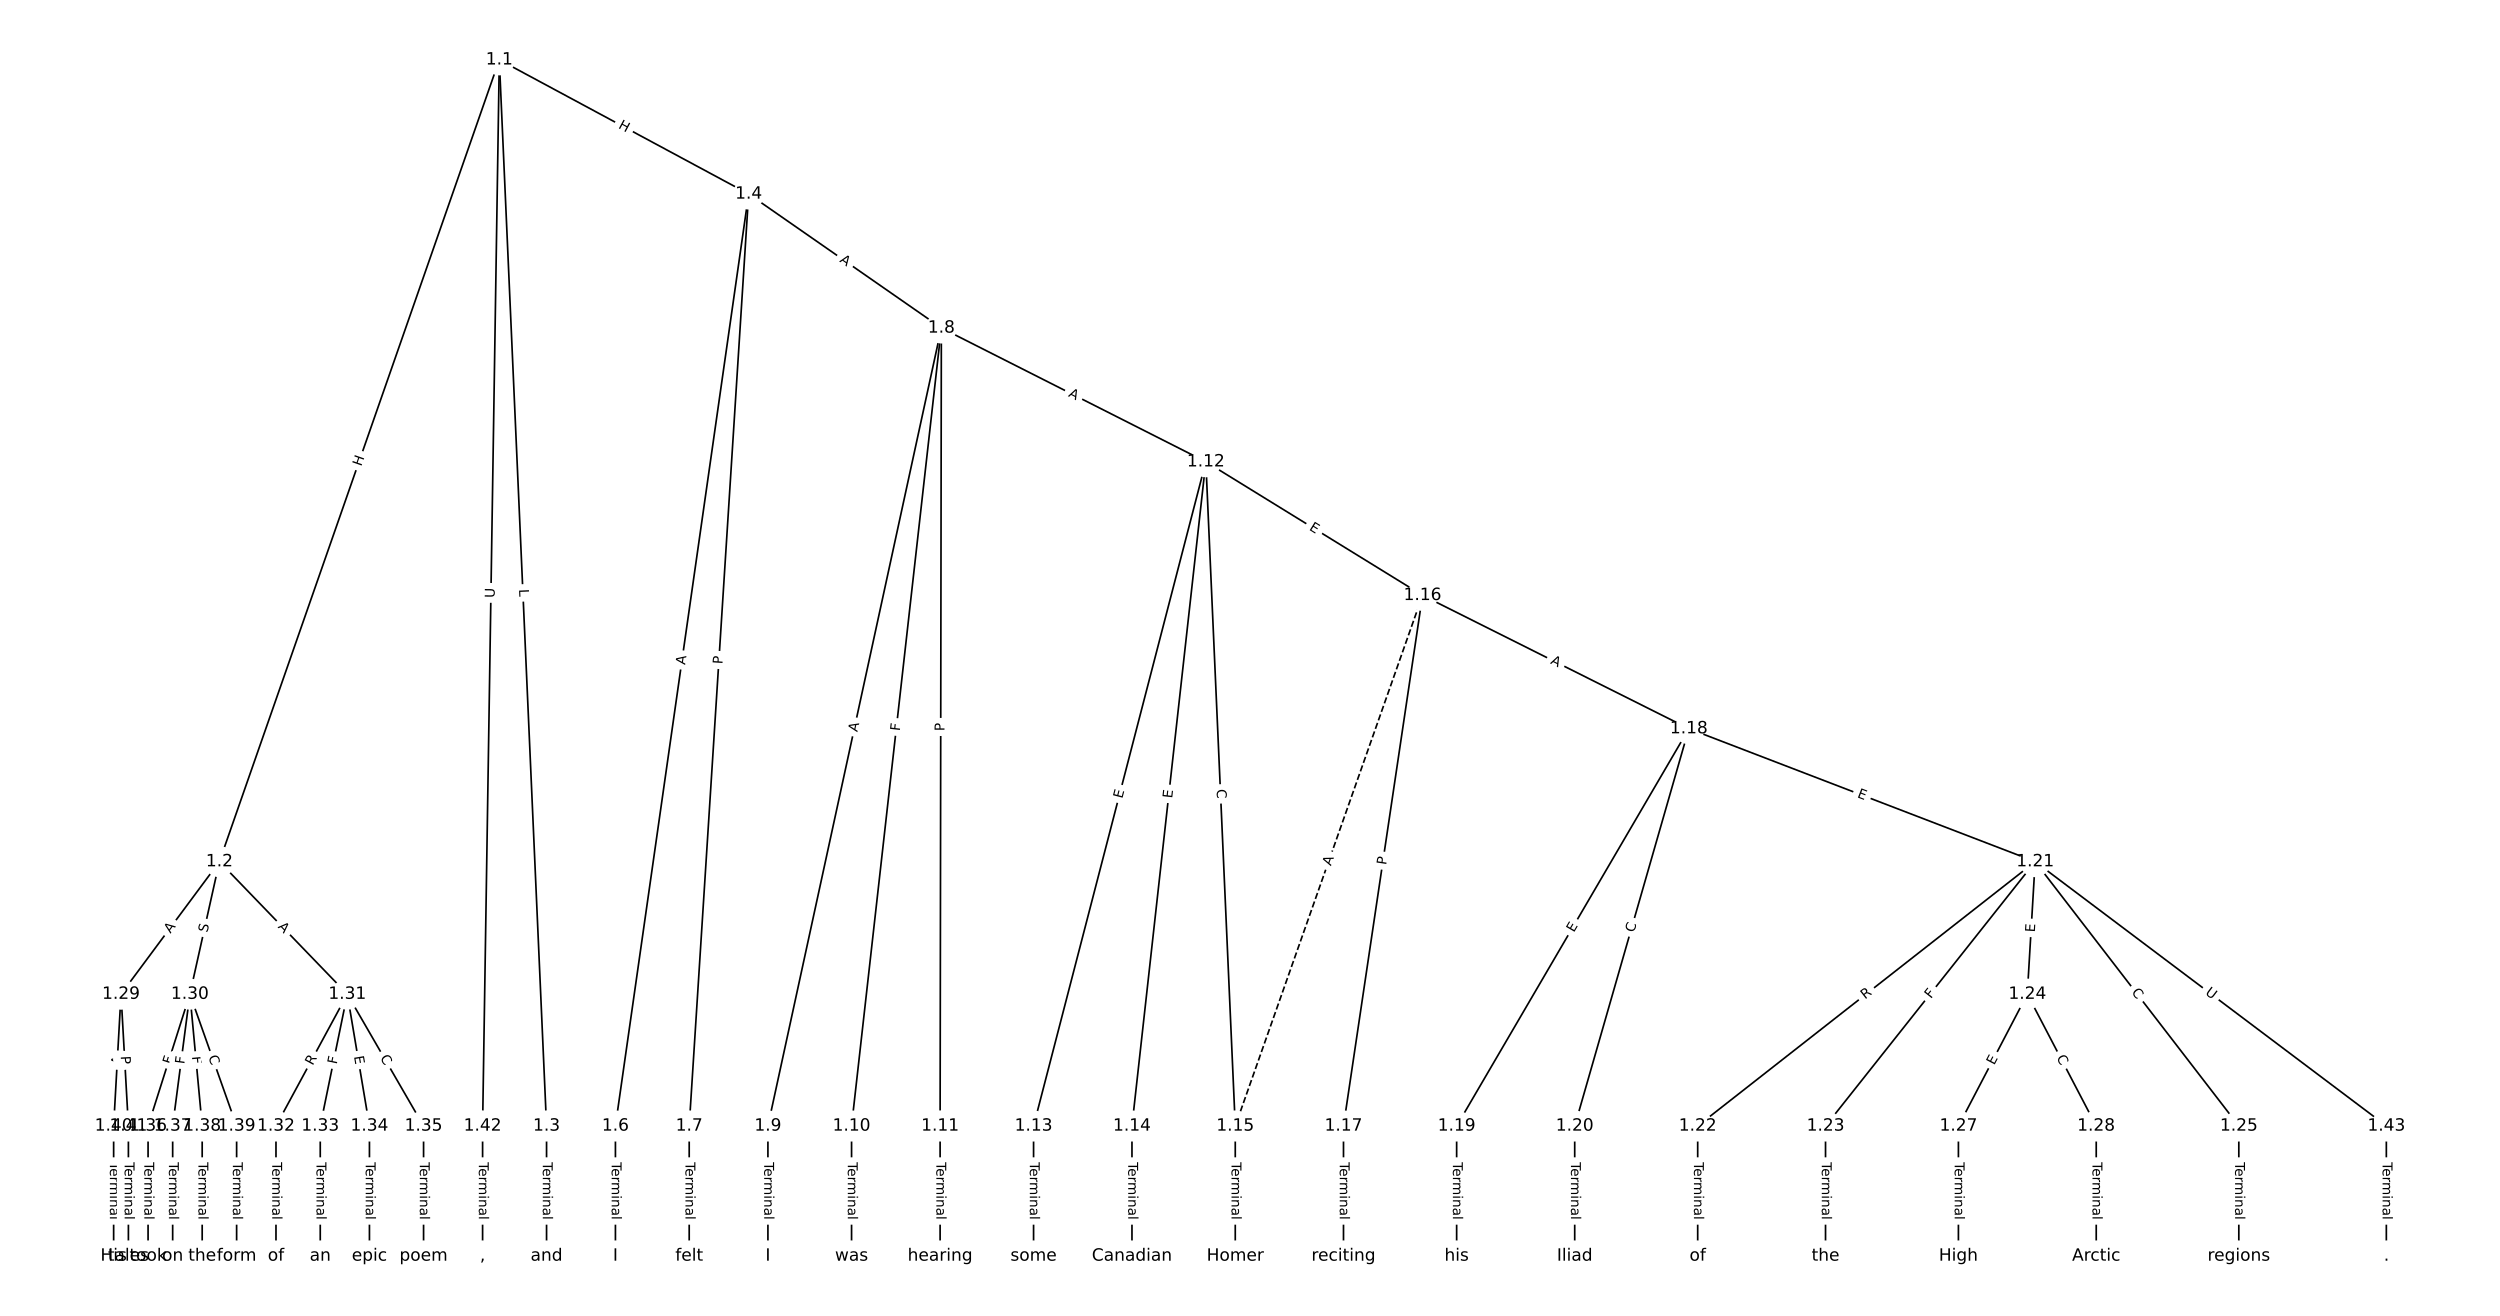 <?xml version="1.0" encoding="UTF-8"?>
<!DOCTYPE svg  PUBLIC '-//W3C//DTD SVG 1.1//EN'  'http://www.w3.org/Graphics/SVG/1.1/DTD/svg11.dtd'>
<svg width="1469.3pt" height="773.33pt" version="1.1" viewBox="0 0 1469.3 773.33" xmlns="http://www.w3.org/2000/svg" xmlns:xlink="http://www.w3.org/1999/xlink">
<defs>
<style type="text/css">*{stroke-linecap:butt;stroke-linejoin:round;}</style>
</defs>
<path d="m0 773.33h1469.3v-773.33h-1469.3z" fill="#fff"/>
<g fill="none" stroke="#000">
<path d="m293.45 35.152-164.5 471.25" clip-path="url(#a)"/>
<path d="m293.45 35.152 27.767 626.61" clip-path="url(#a)"/>
<path d="m293.45 35.152 146.55 78.85" clip-path="url(#a)"/>
<path d="m293.45 35.152-9.819 626.61" clip-path="url(#a)"/>
<path d="m128.95 506.4-57.825 77.886" clip-path="url(#a)"/>
<path d="m128.95 506.4-17.348 77.886" clip-path="url(#a)"/>
<path d="m128.95 506.4 75.173 77.886" clip-path="url(#a)"/>
<path d="m321.22 661.76v76.417" clip-path="url(#a)"/>
<path d="m440 114-78.309 547.76" clip-path="url(#a)"/>
<path d="m440 114-34.94 547.76" clip-path="url(#a)"/>
<path d="m440 114 113.25 78.751" clip-path="url(#a)"/>
<path d="m361.7 661.76v76.417" clip-path="url(#a)"/>
<path d="m405.06 661.76v76.417" clip-path="url(#a)"/>
<path d="m553.25 192.75-101.93 469.01" clip-path="url(#a)"/>
<path d="m553.25 192.75-52.777 469.01" clip-path="url(#a)"/>
<path d="m553.25 192.75-0.735 469.01" clip-path="url(#a)"/>
<path d="m553.25 192.75 155.44 78.639" clip-path="url(#a)"/>
<path d="m451.32 661.76v76.417" clip-path="url(#a)"/>
<path d="m500.48 661.76v76.417" clip-path="url(#a)"/>
<path d="m552.52 661.76v76.417" clip-path="url(#a)"/>
<path d="m708.69 271.39-101.24 390.37" clip-path="url(#a)"/>
<path d="m708.69 271.39-43.417 390.37" clip-path="url(#a)"/>
<path d="m708.69 271.39 17.299 390.37" clip-path="url(#a)"/>
<path d="m708.69 271.39 127.36 78.507" clip-path="url(#a)"/>
<path d="m607.45 661.76v76.417" clip-path="url(#a)"/>
<path d="m665.28 661.76v76.417" clip-path="url(#a)"/>
<path d="m725.99 661.76v76.417" clip-path="url(#a)"/>
<path d="m836.05 349.9-110.06 311.87" clip-path="url(#a)" stroke-dasharray="3.7,1.6"/>
<path d="m836.05 349.9-46.453 311.87" clip-path="url(#a)"/>
<path d="m836.05 349.9 156.51 78.349" clip-path="url(#a)"/>
<path d="m789.6 661.76v76.417" clip-path="url(#a)"/>
<path d="m992.57 428.25-136.47 233.52" clip-path="url(#a)"/>
<path d="m992.57 428.25-67.077 233.52" clip-path="url(#a)"/>
<path d="m992.57 428.25 203.54 78.151" clip-path="url(#a)"/>
<path d="m856.1 661.76v76.417" clip-path="url(#a)"/>
<path d="m925.49 661.76v76.417" clip-path="url(#a)"/>
<path d="m1196.1 506.4-198.34 155.37" clip-path="url(#a)"/>
<path d="m1196.1 506.4-123.17 155.37" clip-path="url(#a)"/>
<path d="m1196.1 506.4-4.626 77.886" clip-path="url(#a)"/>
<path d="m1196.1 506.4 119.7 155.37" clip-path="url(#a)"/>
<path d="m1196.1 506.4 206.44 155.37" clip-path="url(#a)"/>
<path d="m997.77 661.76v76.417" clip-path="url(#a)"/>
<path d="m1072.9 661.76v76.417" clip-path="url(#a)"/>
<path d="m1191.5 584.29-40.478 77.48" clip-path="url(#a)"/>
<path d="m1191.5 584.29 40.478 77.48" clip-path="url(#a)"/>
<path d="m1315.8 661.76v76.417" clip-path="url(#a)"/>
<path d="m1151 661.76v76.417" clip-path="url(#a)"/>
<path d="m1232 661.76v76.417" clip-path="url(#a)"/>
<path d="m71.125 584.29-4.337 77.48" clip-path="url(#a)"/>
<path d="m71.125 584.29 4.337 77.48" clip-path="url(#a)"/>
<path d="m111.6 584.29-24.576 77.48" clip-path="url(#a)"/>
<path d="m111.6 584.29-10.119 77.48" clip-path="url(#a)"/>
<path d="m111.6 584.29 7.228 77.48" clip-path="url(#a)"/>
<path d="m111.6 584.29 27.467 77.48" clip-path="url(#a)"/>
<path d="m204.12 584.29-41.923 77.48" clip-path="url(#a)"/>
<path d="m204.12 584.29-15.902 77.48" clip-path="url(#a)"/>
<path d="m204.12 584.29 13.011 77.48" clip-path="url(#a)"/>
<path d="m204.12 584.29 44.814 77.48" clip-path="url(#a)"/>
<path d="m162.2 661.76v76.417" clip-path="url(#a)"/>
<path d="m188.22 661.76v76.417" clip-path="url(#a)"/>
<path d="m217.13 661.76v76.417" clip-path="url(#a)"/>
<path d="m248.94 661.76v76.417" clip-path="url(#a)"/>
<path d="m87.027 661.76v76.417" clip-path="url(#a)"/>
<path d="m101.48 661.76v76.417" clip-path="url(#a)"/>
<path d="m118.83 661.76v76.417" clip-path="url(#a)"/>
<path d="m139.07 661.76v76.417" clip-path="url(#a)"/>
<path d="m66.788 661.76v76.417" clip-path="url(#a)"/>
<path d="m75.462 661.76v76.417" clip-path="url(#a)"/>
<path d="m283.63 661.76v76.417" clip-path="url(#a)"/>
<path d="m1402.5 661.76v76.417" clip-path="url(#a)"/>
</g>
<path d="m216.13 275.68 1.983-5.68q0.791-2.266-1.475-3.057l-7.31-2.552q-2.266-0.791-3.057 1.475l-1.983 5.68q-0.791 2.266 1.475 3.057l7.31 2.552q2.266 0.791 3.057-1.475z" clip-path="url(#a)" fill="#fff" stroke="#fff"/>
<g clip-path="url(#a)">
<g transform="translate(212.29 274.34) rotate(-70.757) scale(.08 -.08)">
<defs>
<path id="w" d="m9.812 72.906h9.859v-29.891h35.844v29.891h9.859v-72.906h-9.859v34.719h-35.844v-34.719h-9.859z"/>
</defs>
<use xlink:href="#w"/>
</g>
</g>
<path d="m300.97 346.51 0.197 4.453q0.106 2.398 2.504 2.291l7.735-0.343q2.398-0.106 2.291-2.504l-0.197-4.453q-0.106-2.398-2.504-2.291l-7.735 0.343q-2.398 0.106-2.291 2.504z" clip-path="url(#a)" fill="#fff" stroke="#fff"/>
<g clip-path="url(#a)">
<g transform="translate(305.03 346.33) rotate(87.463) scale(.08 -.08)">
<defs>
<path id="ao" d="m9.812 72.906h9.859v-64.609h35.5v-8.297h-45.359z"/>
</defs>
<use xlink:href="#ao"/>
</g>
</g>
<path d="m361.11 78.674 5.298 2.85q2.114 1.137 3.251-0.976l3.668-6.818q1.137-2.114-0.976-3.251l-5.298-2.85q-2.114-1.137-3.251 0.976l-3.668 6.818q-1.137 2.114 0.976 3.251z" clip-path="url(#a)" fill="#fff" stroke="#fff"/>
<g clip-path="url(#a)">
<g transform="translate(363.03 75.095) rotate(28.282) scale(.08 -.08)">
<use xlink:href="#w"/>
</g>
</g>
<path d="m294.77 351.48 0.092-5.854q0.038-2.4-2.362-2.437l-7.742-0.121q-2.4-0.038-2.437 2.362l-0.092 5.854q-0.038 2.4 2.362 2.437l7.742 0.121q2.4 0.038 2.437-2.362z" clip-path="url(#a)" fill="#fff" stroke="#fff"/>
<g clip-path="url(#a)">
<g transform="translate(290.7 351.42) rotate(-89.102) scale(.08 -.08)">
<defs>
<path id="ak" d="m8.688 72.906h9.922v-44.297q0-11.719 4.234-16.875 4.25-5.141 13.781-5.141 9.469 0 13.719 5.141 4.25 5.156 4.25 16.875v44.297h9.906v-45.516q0-14.25-7.062-21.531-7.047-7.281-20.812-7.281-13.828 0-20.891 7.281-7.047 7.281-7.047 21.531z"/>
</defs>
<use xlink:href="#ak"/>
</g>
</g>
<path d="m103.44 551.28 3.262-4.394q1.431-1.927-0.496-3.358l-6.216-4.615q-1.927-1.431-3.358 0.496l-3.262 4.394q-1.431 1.927 0.496 3.358l6.216 4.615q1.927 1.431 3.358-0.496z" clip-path="url(#a)" fill="#fff" stroke="#fff"/>
<g clip-path="url(#a)">
<g transform="translate(100.18 548.85) rotate(-53.409) scale(.08 -.08)">
<defs>
<path id="o" d="m34.188 63.188-13.391-36.281h26.812zm-5.578 9.719h11.188l27.781-72.906h-10.25l-6.641 18.703h-32.859l-6.641-18.703h-10.406z"/>
</defs>
<use xlink:href="#o"/>
</g>
</g>
<path d="m125.85 549.18 1.104-4.957q0.522-2.343-1.821-2.864l-7.557-1.683q-2.343-0.522-2.864 1.821l-1.104 4.957q-0.522 2.343 1.821 2.864l7.557 1.683q2.343 0.522 2.864-1.821z" clip-path="url(#a)" fill="#fff" stroke="#fff"/>
<g clip-path="url(#a)">
<g transform="translate(121.88 548.3) rotate(-77.444) scale(.08 -.08)">
<defs>
<path id="an" d="m53.516 70.516v-9.625q-5.609 2.688-10.594 4-4.984 1.328-9.625 1.328-8.047 0-12.422-3.125t-4.375-8.891q0-4.844 2.906-7.312 2.906-2.453 11.016-3.969l5.953-1.219q11.031-2.109 16.281-7.406t5.25-14.172q0-10.609-7.109-16.078-7.094-5.469-20.812-5.469-5.172 0-11.016 1.172-5.828 1.172-12.078 3.469v10.156q6-3.359 11.766-5.078 5.766-1.703 11.328-1.703 8.438 0 13.031 3.312 4.594 3.328 4.594 9.484 0 5.359-3.297 8.391t-10.812 4.547l-6.016 1.172q-11.031 2.188-15.969 6.875-4.922 4.688-4.922 13.047 0 9.672 6.812 15.234t18.766 5.562q5.141 0 10.453-0.938 5.328-0.922 10.891-2.766z"/>
</defs>
<use xlink:href="#an"/>
</g>
</g>
<path d="m160.12 547.73 3.8 3.938q1.667 1.727 3.394 0.06l5.571-5.377q1.727-1.667 0.06-3.394l-3.8-3.938q-1.667-1.727-3.394-0.06l-5.571 5.377q-1.727 1.667-0.06 3.394z" clip-path="url(#a)" fill="#fff" stroke="#fff"/>
<g clip-path="url(#a)">
<g transform="translate(163.05 544.91) rotate(46.016) scale(.08 -.08)">
<use xlink:href="#o"/>
</g>
</g>
<path d="m314.95 683.07v33.808q0 2.4 2.4 2.4h7.742q2.4 0 2.4-2.4v-33.808q0-2.4-2.4-2.4h-7.742q-2.4 0-2.4 2.4z" clip-path="url(#a)" fill="#fff" stroke="#fff"/>
<g clip-path="url(#a)">
<g transform="translate(319.01 683.07) rotate(90) scale(.08 -.08)">
<defs>
<path id="l" d="m-0.297 72.906h61.672v-8.312h-25.875v-64.594h-9.906v64.594h-25.891z"/>
<path id="f" d="m56.203 29.594v-4.391h-41.312q0.594-9.281 5.594-14.141t13.938-4.859q5.172 0 10.031 1.266t9.656 3.812v-8.5q-4.844-2.047-9.922-3.125t-10.297-1.078q-13.094 0-20.734 7.609-7.641 7.625-7.641 20.625 0 13.422 7.25 21.297 7.25 7.891 19.562 7.891 11.031 0 17.453-7.109 6.422-7.094 6.422-19.297zm-8.984 2.641q-0.094 7.359-4.125 11.75-4.031 4.406-10.672 4.406-7.516 0-12.031-4.25t-5.203-11.969z"/>
<path id="i" d="m41.109 46.297q-1.516 0.875-3.297 1.281-1.781 0.422-3.922 0.422-7.625 0-11.703-4.953t-4.078-14.234v-28.812h-9.031v54.688h9.031v-8.5q2.844 4.984 7.375 7.391 4.547 2.422 11.047 2.422 0.922 0 2.047-0.125 1.125-0.109 2.484-0.359z"/>
<path id="j" d="m52 44.188q3.375 6.062 8.062 8.938t11.031 2.875q8.547 0 13.188-5.984 4.641-5.969 4.641-17v-33.016h-9.031v32.719q0 7.859-2.797 11.656-2.781 3.812-8.484 3.812-6.984 0-11.047-4.641-4.047-4.625-4.047-12.641v-30.906h-9.031v32.719q0 7.906-2.781 11.688t-8.594 3.781q-6.891 0-10.953-4.656-4.047-4.656-4.047-12.625v-30.906h-9.031v54.688h9.031v-8.5q3.078 5.031 7.375 7.422t10.203 2.391q5.969 0 10.141-3.031 4.172-3.016 6.172-8.781z"/>
<path id="e" d="m9.422 54.688h8.984v-54.688h-8.984zm0 21.297h8.984v-11.391h-8.984z"/>
<path id="h" d="m54.891 33.016v-33.016h-8.984v32.719q0 7.766-3.031 11.609-3.031 3.859-9.078 3.859-7.281 0-11.484-4.641-4.203-4.625-4.203-12.641v-30.906h-9.031v54.688h9.031v-8.5q3.234 4.938 7.594 7.375 4.375 2.438 10.094 2.438 9.422 0 14.25-5.828 4.844-5.828 4.844-17.156z"/>
<path id="g" d="m34.281 27.484q-10.891 0-15.094-2.484t-4.203-8.5q0-4.781 3.156-7.594 3.156-2.797 8.562-2.797 7.484 0 12 5.297t4.516 14.078v2zm17.922 3.719v-31.203h-8.984v8.297q-3.078-4.969-7.672-7.344t-11.234-2.375q-8.391 0-13.359 4.719-4.953 4.719-4.953 12.625 0 9.219 6.172 13.906 6.188 4.688 18.438 4.688h12.609v0.891q0 6.203-4.078 9.594t-11.453 3.391q-4.688 0-9.141-1.125-4.438-1.125-8.531-3.375v8.312q4.922 1.906 9.562 2.844 4.641 0.953 9.031 0.953 11.875 0 17.734-6.156 5.859-6.141 5.859-18.641z"/>
<path id="k" d="m9.422 75.984h8.984v-75.984h-8.984z"/>
</defs>
<use xlink:href="#l"/>
<use x="44.084" xlink:href="#f"/>
<use x="105.607" xlink:href="#i"/>
<use x="144.971" xlink:href="#j"/>
<use x="242.383" xlink:href="#e"/>
<use x="270.166" xlink:href="#h"/>
<use x="333.545" xlink:href="#g"/>
<use x="394.824" xlink:href="#k"/>
</g>
</g>
<path d="m406.67 391.48 0.774-5.417q0.34-2.376-2.036-2.716l-7.665-1.096q-2.376-0.34-2.716 2.036l-0.774 5.417q-0.34 2.376 2.036 2.716l7.665 1.096q2.376 0.34 2.716-2.036z" clip-path="url(#a)" fill="#fff" stroke="#fff"/>
<g clip-path="url(#a)">
<g transform="translate(402.65 390.9) rotate(-81.864) scale(.08 -.08)">
<use xlink:href="#o"/>
</g>
</g>
<path d="m428.64 390.69 0.307-4.814q0.153-2.395-2.242-2.548l-7.727-0.493q-2.395-0.153-2.548 2.242l-0.307 4.814q-0.153 2.395 2.242 2.548l7.727 0.493q2.395 0.153 2.548-2.242z" clip-path="url(#a)" fill="#fff" stroke="#fff"/>
<g clip-path="url(#a)">
<g transform="translate(424.58 390.43) rotate(-86.35) scale(.08 -.08)">
<defs>
<path id="z" d="m19.672 64.797v-27.391h12.406q6.891 0 10.641 3.562 3.766 3.562 3.766 10.156 0 6.547-3.766 10.109-3.75 3.562-10.641 3.562zm-9.859 8.109h22.266q12.266 0 18.531-5.547 6.281-5.547 6.281-16.234 0-10.797-6.281-16.312-6.266-5.516-18.531-5.516h-12.406v-29.297h-9.859z"/>
</defs>
<use xlink:href="#z"/>
</g>
</g>
<path d="m490.8 156.96 4.493 3.124q1.97 1.37 3.341-0.6l4.42-6.357q1.37-1.97-0.6-3.341l-4.493-3.124q-1.97-1.37-3.341 0.6l-4.42 6.357q-1.37 1.97 0.6 3.341z" clip-path="url(#a)" fill="#fff" stroke="#fff"/>
<g clip-path="url(#a)">
<g transform="translate(493.12 153.63) rotate(34.814) scale(.08 -.08)">
<use xlink:href="#o"/>
</g>
</g>
<path d="m355.42 683.07v33.808q0 2.4 2.4 2.4h7.742q2.4 0 2.4-2.4v-33.808q0-2.4-2.4-2.4h-7.742q-2.4 0-2.4 2.4z" clip-path="url(#a)" fill="#fff" stroke="#fff"/>
<g clip-path="url(#a)">
<g transform="translate(359.49 683.07) rotate(90) scale(.08 -.08)">
<use xlink:href="#l"/>
<use x="44.084" xlink:href="#f"/>
<use x="105.607" xlink:href="#i"/>
<use x="144.971" xlink:href="#j"/>
<use x="242.383" xlink:href="#e"/>
<use x="270.166" xlink:href="#h"/>
<use x="333.545" xlink:href="#g"/>
<use x="394.824" xlink:href="#k"/>
</g>
</g>
<path d="m398.79 683.07v33.808q0 2.4 2.4 2.4h7.742q2.4 0 2.4-2.4v-33.808q0-2.4-2.4-2.4h-7.742q-2.4 0-2.4 2.4z" clip-path="url(#a)" fill="#fff" stroke="#fff"/>
<g clip-path="url(#a)">
<g transform="translate(402.86 683.07) rotate(90) scale(.08 -.08)">
<use xlink:href="#l"/>
<use x="44.084" xlink:href="#f"/>
<use x="105.607" xlink:href="#i"/>
<use x="144.971" xlink:href="#j"/>
<use x="242.383" xlink:href="#e"/>
<use x="270.166" xlink:href="#h"/>
<use x="333.545" xlink:href="#g"/>
<use x="394.824" xlink:href="#k"/>
</g>
</g>
<path d="m507.84 431.26 1.162-5.348q0.51-2.345-1.836-2.855l-7.566-1.644q-2.345-0.51-2.855 1.836l-1.162 5.348q-0.51 2.345 1.836 2.855l7.566 1.644q2.345 0.51 2.855-1.836z" clip-path="url(#a)" fill="#fff" stroke="#fff"/>
<g clip-path="url(#a)">
<g transform="translate(503.86 430.4) rotate(-77.739) scale(.08 -.08)">
<use xlink:href="#o"/>
</g>
</g>
<path d="m532.84 430.25 0.515-4.572q0.268-2.385-2.117-2.653l-7.694-0.866q-2.385-0.268-2.653 2.117l-0.515 4.572q-0.268 2.385 2.117 2.653l7.694 0.866q2.385 0.268 2.653-2.117z" clip-path="url(#a)" fill="#fff" stroke="#fff"/>
<g clip-path="url(#a)">
<g transform="translate(528.8 429.79) rotate(-83.58) scale(.08 -.08)">
<defs>
<path id="u" d="m9.812 72.906h41.891v-8.312h-32.031v-21.484h28.906v-8.297h-28.906v-34.812h-9.859z"/>
</defs>
<use xlink:href="#u"/>
</g>
</g>
<path d="m559.15 429.68 0.008-4.824q0.004-2.4-2.396-2.404l-7.742-0.012q-2.4-0.004-2.404 2.396l-0.008 4.824q-0.004 2.4 2.396 2.404l7.742 0.012q2.4 0.004 2.404-2.396z" clip-path="url(#a)" fill="#fff" stroke="#fff"/>
<g clip-path="url(#a)">
<g transform="translate(555.09 429.67) rotate(-89.91) scale(.08 -.08)">
<use xlink:href="#z"/>
</g>
</g>
<path d="m625.7 236.43 4.883 2.47q2.142 1.083 3.225-1.058l3.495-6.909q1.083-2.142-1.058-3.225l-4.883-2.47q-2.142-1.083-3.225 1.058l-3.495 6.909q-1.083 2.142 1.058 3.225z" clip-path="url(#a)" fill="#fff" stroke="#fff"/>
<g clip-path="url(#a)">
<g transform="translate(627.54 232.81) rotate(26.835) scale(.08 -.08)">
<use xlink:href="#o"/>
</g>
</g>
<path d="m445.05 683.07v33.808q0 2.4 2.4 2.4h7.742q2.4 0 2.4-2.4v-33.808q0-2.4-2.4-2.4h-7.742q-2.4 0-2.4 2.4z" clip-path="url(#a)" fill="#fff" stroke="#fff"/>
<g clip-path="url(#a)">
<g transform="translate(449.12 683.07) rotate(90) scale(.08 -.08)">
<use xlink:href="#l"/>
<use x="44.084" xlink:href="#f"/>
<use x="105.607" xlink:href="#i"/>
<use x="144.971" xlink:href="#j"/>
<use x="242.383" xlink:href="#e"/>
<use x="270.166" xlink:href="#h"/>
<use x="333.545" xlink:href="#g"/>
<use x="394.824" xlink:href="#k"/>
</g>
</g>
<path d="m494.2 683.07v33.808q0 2.4 2.4 2.4h7.742q2.4 0 2.4-2.4v-33.808q0-2.4-2.4-2.4h-7.742q-2.4 0-2.4 2.4z" clip-path="url(#a)" fill="#fff" stroke="#fff"/>
<g clip-path="url(#a)">
<g transform="translate(498.27 683.07) rotate(90) scale(.08 -.08)">
<use xlink:href="#l"/>
<use x="44.084" xlink:href="#f"/>
<use x="105.607" xlink:href="#i"/>
<use x="144.971" xlink:href="#j"/>
<use x="242.383" xlink:href="#e"/>
<use x="270.166" xlink:href="#h"/>
<use x="333.545" xlink:href="#g"/>
<use x="394.824" xlink:href="#k"/>
</g>
</g>
<path d="m546.25 683.07v33.808q0 2.4 2.4 2.4h7.742q2.4 0 2.4-2.4v-33.808q0-2.4-2.4-2.4h-7.742q-2.4 0-2.4 2.4z" clip-path="url(#a)" fill="#fff" stroke="#fff"/>
<g clip-path="url(#a)">
<g transform="translate(550.31 683.07) rotate(90) scale(.08 -.08)">
<use xlink:href="#l"/>
<use x="44.084" xlink:href="#f"/>
<use x="105.607" xlink:href="#i"/>
<use x="144.971" xlink:href="#j"/>
<use x="242.383" xlink:href="#e"/>
<use x="270.166" xlink:href="#h"/>
<use x="333.545" xlink:href="#g"/>
<use x="394.824" xlink:href="#k"/>
</g>
</g>
<path d="m663.51 470.6 1.269-4.893q0.603-2.323-1.721-2.926l-7.495-1.944q-2.323-0.603-2.926 1.721l-1.269 4.893q-0.603 2.323 1.721 2.926l7.495 1.944q2.323 0.603 2.926-1.721z" clip-path="url(#a)" fill="#fff" stroke="#fff"/>
<g clip-path="url(#a)">
<g transform="translate(659.57 469.58) rotate(-75.461) scale(.08 -.08)">
<defs>
<path id="q" d="m9.812 72.906h46.094v-8.312h-36.234v-21.578h34.719v-8.297h-34.719v-26.422h37.109v-8.297h-46.969z"/>
</defs>
<use xlink:href="#q"/>
</g>
</g>
<path d="m692.94 469.78 0.559-5.024q0.265-2.385-2.12-2.651l-7.695-0.856q-2.385-0.265-2.651 2.12l-0.559 5.024q-0.265 2.385 2.12 2.651l7.695 0.856q2.385 0.265 2.651-2.12z" clip-path="url(#a)" fill="#fff" stroke="#fff"/>
<g clip-path="url(#a)">
<g transform="translate(688.9 469.33) rotate(-83.654) scale(.08 -.08)">
<use xlink:href="#q"/>
</g>
</g>
<path d="m710.95 464.07 0.247 5.581q0.106 2.398 2.504 2.291l7.735-0.343q2.398-0.106 2.291-2.504l-0.247-5.581q-0.106-2.398-2.504-2.291l-7.735 0.343q-2.398 0.106-2.291 2.504z" clip-path="url(#a)" fill="#fff" stroke="#fff"/>
<g clip-path="url(#a)">
<g transform="translate(715.01 463.89) rotate(87.463) scale(.08 -.08)">
<defs>
<path id="s" d="m64.406 67.281v-10.391q-4.984 4.641-10.625 6.922-5.641 2.297-11.984 2.297-12.5 0-19.141-7.641t-6.641-22.094q0-14.406 6.641-22.047t19.141-7.641q6.344 0 11.984 2.297t10.625 6.938v-10.312q-5.172-3.516-10.969-5.281-5.781-1.75-12.219-1.75-16.562 0-26.094 10.125-9.516 10.141-9.516 27.672 0 17.578 9.516 27.703 9.531 10.141 26.094 10.141 6.531 0 12.312-1.734 5.797-1.734 10.875-5.203z"/>
</defs>
<use xlink:href="#s"/>
</g>
</g>
<path d="m766.93 314.66 4.303 2.652q2.043 1.259 3.302-0.784l4.063-6.591q1.259-2.043-0.784-3.302l-4.303-2.652q-2.043-1.259-3.302 0.784l-4.063 6.591q-1.259 2.043 0.784 3.302z" clip-path="url(#a)" fill="#fff" stroke="#fff"/>
<g clip-path="url(#a)">
<g transform="translate(769.06 311.2) rotate(31.651) scale(.08 -.08)">
<use xlink:href="#q"/>
</g>
</g>
<path d="m601.18 683.07v33.808q0 2.4 2.4 2.4h7.742q2.4 0 2.4-2.4v-33.808q0-2.4-2.4-2.4h-7.742q-2.4 0-2.4 2.4z" clip-path="url(#a)" fill="#fff" stroke="#fff"/>
<g clip-path="url(#a)">
<g transform="translate(605.24 683.07) rotate(90) scale(.08 -.08)">
<use xlink:href="#l"/>
<use x="44.084" xlink:href="#f"/>
<use x="105.607" xlink:href="#i"/>
<use x="144.971" xlink:href="#j"/>
<use x="242.383" xlink:href="#e"/>
<use x="270.166" xlink:href="#h"/>
<use x="333.545" xlink:href="#g"/>
<use x="394.824" xlink:href="#k"/>
</g>
</g>
<path d="m659.01 683.07v33.808q0 2.4 2.4 2.4h7.742q2.4 0 2.4-2.4v-33.808q0-2.4-2.4-2.4h-7.742q-2.4 0-2.4 2.4z" clip-path="url(#a)" fill="#fff" stroke="#fff"/>
<g clip-path="url(#a)">
<g transform="translate(663.07 683.07) rotate(90) scale(.08 -.08)">
<use xlink:href="#l"/>
<use x="44.084" xlink:href="#f"/>
<use x="105.607" xlink:href="#i"/>
<use x="144.971" xlink:href="#j"/>
<use x="242.383" xlink:href="#e"/>
<use x="270.166" xlink:href="#h"/>
<use x="333.545" xlink:href="#g"/>
<use x="394.824" xlink:href="#k"/>
</g>
</g>
<path d="m719.72 683.07v33.808q0 2.4 2.4 2.4h7.742q2.4 0 2.4-2.4v-33.808q0-2.4-2.4-2.4h-7.742q-2.4 0-2.4 2.4z" clip-path="url(#a)" fill="#fff" stroke="#fff"/>
<g clip-path="url(#a)">
<g transform="translate(723.79 683.07) rotate(90) scale(.08 -.08)">
<use xlink:href="#l"/>
<use x="44.084" xlink:href="#f"/>
<use x="105.607" xlink:href="#i"/>
<use x="144.971" xlink:href="#j"/>
<use x="242.383" xlink:href="#e"/>
<use x="270.166" xlink:href="#h"/>
<use x="333.545" xlink:href="#g"/>
<use x="394.824" xlink:href="#k"/>
</g>
</g>
<path d="m786.03 510.5 1.821-5.161q0.799-2.263-1.464-3.062l-7.301-2.577q-2.263-0.799-3.062 1.464l-1.821 5.161q-0.799 2.263 1.464 3.062l7.301 2.577q2.263 0.799 3.062-1.464z" clip-path="url(#a)" fill="#fff" stroke="#fff"/>
<g clip-path="url(#a)">
<g transform="translate(782.19 509.15) rotate(-70.562) scale(.08 -.08)">
<use xlink:href="#o"/>
</g>
</g>
<path d="m818.67 509.14 0.711-4.771q0.354-2.374-2.02-2.727l-7.658-1.141q-2.374-0.354-2.727 2.02l-0.711 4.771q-0.354 2.374 2.02 2.727l7.658 1.141q2.374 0.354 2.727-2.02z" clip-path="url(#a)" fill="#fff" stroke="#fff"/>
<g clip-path="url(#a)">
<g transform="translate(814.65 508.54) rotate(-81.528) scale(.08 -.08)">
<use xlink:href="#z"/>
</g>
</g>
<path d="m909.06 393.46 4.894 2.45q2.146 1.074 3.22-1.072l3.466-6.923q1.074-2.146-1.072-3.22l-4.894-2.45q-2.146-1.074-3.22 1.072l-3.466 6.923q-1.074 2.146 1.072 3.22z" clip-path="url(#a)" fill="#fff" stroke="#fff"/>
<g clip-path="url(#a)">
<g transform="translate(910.87 389.82) rotate(26.592) scale(.08 -.08)">
<use xlink:href="#o"/>
</g>
</g>
<path d="m783.33 683.07v33.808q0 2.4 2.4 2.4h7.742q2.4 0 2.4-2.4v-33.808q0-2.4-2.4-2.4h-7.742q-2.4 0-2.4 2.4z" clip-path="url(#a)" fill="#fff" stroke="#fff"/>
<g clip-path="url(#a)">
<g transform="translate(787.39 683.07) rotate(90) scale(.08 -.08)">
<use xlink:href="#l"/>
<use x="44.084" xlink:href="#f"/>
<use x="105.607" xlink:href="#i"/>
<use x="144.971" xlink:href="#j"/>
<use x="242.383" xlink:href="#e"/>
<use x="270.166" xlink:href="#h"/>
<use x="333.545" xlink:href="#g"/>
<use x="394.824" xlink:href="#k"/>
</g>
</g>
<path d="m928.47 550.35 2.55-4.364q1.211-2.072-0.861-3.283l-6.685-3.906q-2.072-1.211-3.283 0.861l-2.55 4.364q-1.211 2.072 0.861 3.283l6.685 3.906q2.072 1.211 3.283-0.861z" clip-path="url(#a)" fill="#fff" stroke="#fff"/>
<g clip-path="url(#a)">
<g transform="translate(924.96 548.3) rotate(-59.698) scale(.08 -.08)">
<use xlink:href="#q"/>
</g>
</g>
<path d="m964.28 549.42 1.542-5.369q0.663-2.307-1.644-2.969l-7.442-2.138q-2.307-0.663-2.969 1.644l-1.542 5.369q-0.663 2.307 1.644 2.969l7.442 2.138q2.307 0.663 2.969-1.644z" clip-path="url(#a)" fill="#fff" stroke="#fff"/>
<g clip-path="url(#a)">
<g transform="translate(960.38 548.3) rotate(-73.973) scale(.08 -.08)">
<use xlink:href="#s"/>
</g>
</g>
<path d="m1089.7 472.27 4.719 1.812q2.24 0.86 3.101-1.38l2.775-7.228q0.86-2.24-1.38-3.101l-4.719-1.812q-2.24-0.86-3.101 1.38l-2.775 7.228q-0.86 2.24 1.38 3.101z" clip-path="url(#a)" fill="#fff" stroke="#fff"/>
<g clip-path="url(#a)">
<g transform="translate(1091.2 468.48) rotate(21.004) scale(.08 -.08)">
<use xlink:href="#q"/>
</g>
</g>
<path d="m849.83 683.07v33.808q0 2.4 2.4 2.4h7.742q2.4 0 2.4-2.4v-33.808q0-2.4-2.4-2.4h-7.742q-2.4 0-2.4 2.4z" clip-path="url(#a)" fill="#fff" stroke="#fff"/>
<g clip-path="url(#a)">
<g transform="translate(853.89 683.07) rotate(90) scale(.08 -.08)">
<use xlink:href="#l"/>
<use x="44.084" xlink:href="#f"/>
<use x="105.607" xlink:href="#i"/>
<use x="144.971" xlink:href="#j"/>
<use x="242.383" xlink:href="#e"/>
<use x="270.166" xlink:href="#h"/>
<use x="333.545" xlink:href="#g"/>
<use x="394.824" xlink:href="#k"/>
</g>
</g>
<path d="m919.22 683.07v33.808q0 2.4 2.4 2.4h7.742q2.4 0 2.4-2.4v-33.808q0-2.4-2.4-2.4h-7.742q-2.4 0-2.4 2.4z" clip-path="url(#a)" fill="#fff" stroke="#fff"/>
<g clip-path="url(#a)">
<g transform="translate(923.28 683.07) rotate(90) scale(.08 -.08)">
<use xlink:href="#l"/>
<use x="44.084" xlink:href="#f"/>
<use x="105.607" xlink:href="#i"/>
<use x="144.971" xlink:href="#j"/>
<use x="242.383" xlink:href="#e"/>
<use x="270.166" xlink:href="#h"/>
<use x="333.545" xlink:href="#g"/>
<use x="394.824" xlink:href="#k"/>
</g>
</g>
<path d="m1098.6 590.73 4.376-3.428q1.889-1.48 0.409-3.369l-4.774-6.095q-1.48-1.889-3.369-0.409l-4.376 3.428q-1.889 1.48-0.409 3.369l4.774 6.095q1.48 1.889 3.369 0.409z" clip-path="url(#a)" fill="#fff" stroke="#fff"/>
<g clip-path="url(#a)">
<g transform="translate(1096.1 587.53) rotate(-38.073) scale(.08 -.08)">
<defs>
<path id="al" d="m44.391 34.188q3.172-1.078 6.172-4.594t6.031-9.672l10.016-19.922h-10.609l-9.312 18.703q-3.625 7.328-7.016 9.719t-9.25 2.391h-10.75v-30.812h-9.859v72.906h22.266q12.5 0 18.656-5.234 6.156-5.219 6.156-15.766 0-6.891-3.203-11.438-3.203-4.531-9.297-6.281zm-24.719 30.609v-25.875h12.406q7.125 0 10.766 3.297t3.641 9.688-3.641 9.641-10.766 3.25z"/>
</defs>
<use xlink:href="#al"/>
</g>
</g>
<path d="m1138 589.78 2.858-3.606q1.491-1.881-0.39-3.372l-6.067-4.81q-1.881-1.491-3.372 0.39l-2.858 3.606q-1.491 1.881 0.39 3.372l6.067 4.81q1.881 1.491 3.372-0.39z" clip-path="url(#a)" fill="#fff" stroke="#fff"/>
<g clip-path="url(#a)">
<g transform="translate(1134.8 587.26) rotate(-51.594) scale(.08 -.08)">
<use xlink:href="#u"/>
</g>
</g>
<path d="m1199.9 548.24 0.3-5.046q0.142-2.396-2.253-2.538l-7.729-0.459q-2.396-0.142-2.538 2.253l-0.3 5.046q-0.142 2.396 2.253 2.538l7.729 0.459q2.396 0.142 2.538-2.253z" clip-path="url(#a)" fill="#fff" stroke="#fff"/>
<g clip-path="url(#a)">
<g transform="translate(1195.9 548) rotate(-86.601) scale(.08 -.08)">
<use xlink:href="#q"/>
</g>
</g>
<path d="m1249.3 585.7 3.409 4.425q1.465 1.901 3.366 0.436l6.133-4.725q1.901-1.465 0.436-3.366l-3.409-4.425q-1.465-1.901-3.366-0.436l-6.133 4.725q-1.901 1.465-0.436 3.366z" clip-path="url(#a)" fill="#fff" stroke="#fff"/>
<g clip-path="url(#a)">
<g transform="translate(1252.5 583.22) rotate(52.388) scale(.08 -.08)">
<use xlink:href="#s"/>
</g>
</g>
<path d="m1293.2 587.33 4.678 3.521q1.918 1.443 3.361-0.474l4.656-6.186q1.443-1.918-0.474-3.361l-4.678-3.521q-1.918-1.443-3.361 0.474l-4.656 6.186q-1.443 1.918 0.474 3.361z" clip-path="url(#a)" fill="#fff" stroke="#fff"/>
<g clip-path="url(#a)">
<g transform="translate(1295.7 584.09) rotate(36.966) scale(.08 -.08)">
<use xlink:href="#ak"/>
</g>
</g>
<path d="m991.5 683.07v33.808q0 2.4 2.4 2.4h7.742q2.4 0 2.4-2.4v-33.808q0-2.4-2.4-2.4h-7.742q-2.4 0-2.4 2.4z" clip-path="url(#a)" fill="#fff" stroke="#fff"/>
<g clip-path="url(#a)">
<g transform="translate(995.56 683.07) rotate(90) scale(.08 -.08)">
<use xlink:href="#l"/>
<use x="44.084" xlink:href="#f"/>
<use x="105.607" xlink:href="#i"/>
<use x="144.971" xlink:href="#j"/>
<use x="242.383" xlink:href="#e"/>
<use x="270.166" xlink:href="#h"/>
<use x="333.545" xlink:href="#g"/>
<use x="394.824" xlink:href="#k"/>
</g>
</g>
<path d="m1066.7 683.07v33.808q0 2.4 2.4 2.4h7.742q2.4 0 2.4-2.4v-33.808q0-2.4-2.4-2.4h-7.742q-2.4 0-2.4 2.4z" clip-path="url(#a)" fill="#fff" stroke="#fff"/>
<g clip-path="url(#a)">
<g transform="translate(1070.7 683.07) rotate(90) scale(.08 -.08)">
<use xlink:href="#l"/>
<use x="44.084" xlink:href="#f"/>
<use x="105.607" xlink:href="#i"/>
<use x="144.971" xlink:href="#j"/>
<use x="242.383" xlink:href="#e"/>
<use x="270.166" xlink:href="#h"/>
<use x="333.545" xlink:href="#g"/>
<use x="394.824" xlink:href="#k"/>
</g>
</g>
<path d="m1175.6 628.17 2.341-4.48q1.111-2.127-1.016-3.239l-6.862-3.585q-2.127-1.111-3.239 1.016l-2.341 4.48q-1.111 2.127 1.016 3.239l6.862 3.585q2.127 1.111 3.239-1.016z" clip-path="url(#a)" fill="#fff" stroke="#fff"/>
<g clip-path="url(#a)">
<g transform="translate(1172 626.29) rotate(-62.416) scale(.08 -.08)">
<use xlink:href="#q"/>
</g>
</g>
<path d="m1204.9 623.45 2.587 4.951q1.111 2.127 3.239 1.016l6.862-3.585q2.127-1.111 1.016-3.239l-2.587-4.951q-1.111-2.127-3.239-1.016l-6.862 3.585q-2.127 1.111-1.016 3.239z" clip-path="url(#a)" fill="#fff" stroke="#fff"/>
<g clip-path="url(#a)">
<g transform="translate(1208.5 621.57) rotate(62.416) scale(.08 -.08)">
<use xlink:href="#s"/>
</g>
</g>
<path d="m1309.5 683.07v33.808q0 2.4 2.4 2.4h7.742q2.4 0 2.4-2.4v-33.808q0-2.4-2.4-2.4h-7.742q-2.4 0-2.4 2.4z" clip-path="url(#a)" fill="#fff" stroke="#fff"/>
<g clip-path="url(#a)">
<g transform="translate(1313.6 683.07) rotate(90) scale(.08 -.08)">
<use xlink:href="#l"/>
<use x="44.084" xlink:href="#f"/>
<use x="105.607" xlink:href="#i"/>
<use x="144.971" xlink:href="#j"/>
<use x="242.383" xlink:href="#e"/>
<use x="270.166" xlink:href="#h"/>
<use x="333.545" xlink:href="#g"/>
<use x="394.824" xlink:href="#k"/>
</g>
</g>
<path d="m1144.7 683.07v33.808q0 2.4 2.4 2.4h7.742q2.4 0 2.4-2.4v-33.808q0-2.4-2.4-2.4h-7.742q-2.4 0-2.4 2.4z" clip-path="url(#a)" fill="#fff" stroke="#fff"/>
<g clip-path="url(#a)">
<g transform="translate(1148.8 683.07) rotate(90) scale(.08 -.08)">
<use xlink:href="#l"/>
<use x="44.084" xlink:href="#f"/>
<use x="105.607" xlink:href="#i"/>
<use x="144.971" xlink:href="#j"/>
<use x="242.383" xlink:href="#e"/>
<use x="270.166" xlink:href="#h"/>
<use x="333.545" xlink:href="#g"/>
<use x="394.824" xlink:href="#k"/>
</g>
</g>
<path d="m1225.7 683.07v33.808q0 2.4 2.4 2.4h7.742q2.4 0 2.4-2.4v-33.808q0-2.4-2.4-2.4h-7.742q-2.4 0-2.4 2.4z" clip-path="url(#a)" fill="#fff" stroke="#fff"/>
<g clip-path="url(#a)">
<g transform="translate(1229.8 683.07) rotate(90) scale(.08 -.08)">
<use xlink:href="#l"/>
<use x="44.084" xlink:href="#f"/>
<use x="105.607" xlink:href="#i"/>
<use x="144.971" xlink:href="#j"/>
<use x="242.383" xlink:href="#e"/>
<use x="270.166" xlink:href="#h"/>
<use x="333.545" xlink:href="#g"/>
<use x="394.824" xlink:href="#k"/>
</g>
</g>
<path d="m75.065 626.11 0.306-5.464q0.134-2.396-2.262-2.53l-7.73-0.433q-2.396-0.134-2.53 2.262l-0.306 5.464q-0.134 2.396 2.262 2.53l7.73 0.433q2.396 0.134 2.53-2.262z" clip-path="url(#a)" fill="#fff" stroke="#fff"/>
<g clip-path="url(#a)">
<g transform="translate(71.007 625.88) rotate(-86.796) scale(.08 -.08)">
<use xlink:href="#o"/>
</g>
</g>
<path d="m66.897 620.97 0.27 4.816q0.134 2.396 2.53 2.262l7.73-0.433q2.396-0.134 2.262-2.53l-0.27-4.816q-0.134-2.396-2.53-2.262l-7.73 0.433q-2.396 0.134-2.262 2.53z" clip-path="url(#a)" fill="#fff" stroke="#fff"/>
<g clip-path="url(#a)">
<g transform="translate(70.954 620.74) rotate(86.796) scale(.08 -.08)">
<use xlink:href="#z"/>
</g>
</g>
<path d="m104.6 627.11 1.391-4.386q0.726-2.288-1.562-3.013l-7.38-2.341q-2.288-0.726-3.013 1.562l-1.391 4.386q-0.726 2.288 1.562 3.013l7.38 2.341q2.288 0.726 3.013-1.562z" clip-path="url(#a)" fill="#fff" stroke="#fff"/>
<g clip-path="url(#a)">
<g transform="translate(100.72 625.89) rotate(-72.402) scale(.08 -.08)">
<use xlink:href="#u"/>
</g>
</g>
<path d="m112.46 626.12 0.596-4.562q0.311-2.38-2.069-2.691l-7.677-1.003q-2.38-0.311-2.691 2.069l-0.596 4.562q-0.311 2.38 2.069 2.691l7.677 1.003q2.38 0.311 2.691-2.069z" clip-path="url(#a)" fill="#fff" stroke="#fff"/>
<g clip-path="url(#a)">
<g transform="translate(108.43 625.59) rotate(-82.559) scale(.08 -.08)">
<use xlink:href="#u"/>
</g>
</g>
<path d="m108.76 621.32 0.427 4.581q0.223 2.39 2.613 2.167l7.709-0.719q2.39-0.223 2.167-2.613l-0.427-4.581q-0.223-2.39-2.613-2.167l-7.709 0.719q-2.39 0.223-2.167 2.613z" clip-path="url(#a)" fill="#fff" stroke="#fff"/>
<g clip-path="url(#a)">
<g transform="translate(112.8 620.94) rotate(84.67) scale(.08 -.08)">
<use xlink:href="#u"/>
</g>
</g>
<path d="m118.49 622.49 1.867 5.265q0.802 2.262 3.064 1.46l7.298-2.587q2.262-0.802 1.46-3.064l-1.867-5.265q-0.802-2.262-3.064-1.46l-7.298 2.587q-2.262 0.802-1.46 3.064z" clip-path="url(#a)" fill="#fff" stroke="#fff"/>
<g clip-path="url(#a)">
<g transform="translate(122.32 621.13) rotate(70.48) scale(.08 -.08)">
<use xlink:href="#s"/>
</g>
</g>
<path d="m187.35 628.45 2.645-4.889q1.142-2.111-0.969-3.253l-6.81-3.685q-2.111-1.142-3.253 0.969l-2.645 4.889q-1.142 2.111 0.969 3.253l6.81 3.685q2.111 1.142 3.253-0.969z" clip-path="url(#a)" fill="#fff" stroke="#fff"/>
<g clip-path="url(#a)">
<g transform="translate(183.78 626.52) rotate(-61.583) scale(.08 -.08)">
<use xlink:href="#al"/>
</g>
</g>
<path d="m201.85 626.54 0.925-4.507q0.483-2.351-1.869-2.833l-7.584-1.557q-2.351-0.483-2.833 1.869l-0.925 4.507q-0.483 2.351 1.869 2.833l7.584 1.557q2.351 0.483 2.833-1.869z" clip-path="url(#a)" fill="#fff" stroke="#fff"/>
<g clip-path="url(#a)">
<g transform="translate(197.87 625.72) rotate(-78.402) scale(.08 -.08)">
<use xlink:href="#u"/>
</g>
</g>
<path d="m204.02 621.57 0.837 4.985q0.397 2.367 2.764 1.969l7.636-1.282q2.367-0.397 1.969-2.764l-0.837-4.985q-0.397-2.367-2.764-1.969l-7.636 1.282q-2.367 0.397-1.969 2.764z" clip-path="url(#a)" fill="#fff" stroke="#fff"/>
<g clip-path="url(#a)">
<g transform="translate(208.03 620.9) rotate(80.468) scale(.08 -.08)">
<use xlink:href="#q"/>
</g>
</g>
<path d="m219.7 623.75 2.797 4.836q1.202 2.078 3.279 0.876l6.702-3.877q2.078-1.202 0.876-3.279l-2.797-4.836q-1.202-2.078-3.279-0.876l-6.702 3.877q-2.078 1.202-0.876 3.279z" clip-path="url(#a)" fill="#fff" stroke="#fff"/>
<g clip-path="url(#a)">
<g transform="translate(223.22 621.71) rotate(59.955) scale(.08 -.08)">
<use xlink:href="#s"/>
</g>
</g>
<path d="m155.93 683.07v33.808q0 2.4 2.4 2.4h7.742q2.4 0 2.4-2.4v-33.808q0-2.4-2.4-2.4h-7.742q-2.4 0-2.4 2.4z" clip-path="url(#a)" fill="#fff" stroke="#fff"/>
<g clip-path="url(#a)">
<g transform="translate(159.99 683.07) rotate(90) scale(.08 -.08)">
<use xlink:href="#l"/>
<use x="44.084" xlink:href="#f"/>
<use x="105.607" xlink:href="#i"/>
<use x="144.971" xlink:href="#j"/>
<use x="242.383" xlink:href="#e"/>
<use x="270.166" xlink:href="#h"/>
<use x="333.545" xlink:href="#g"/>
<use x="394.824" xlink:href="#k"/>
</g>
</g>
<path d="m181.95 683.07v33.808q0 2.4 2.4 2.4h7.742q2.4 0 2.4-2.4v-33.808q0-2.4-2.4-2.4h-7.742q-2.4 0-2.4 2.4z" clip-path="url(#a)" fill="#fff" stroke="#fff"/>
<g clip-path="url(#a)">
<g transform="translate(186.01 683.07) rotate(90) scale(.08 -.08)">
<use xlink:href="#l"/>
<use x="44.084" xlink:href="#f"/>
<use x="105.607" xlink:href="#i"/>
<use x="144.971" xlink:href="#j"/>
<use x="242.383" xlink:href="#e"/>
<use x="270.166" xlink:href="#h"/>
<use x="333.545" xlink:href="#g"/>
<use x="394.824" xlink:href="#k"/>
</g>
</g>
<path d="m210.86 683.07v33.808q0 2.4 2.4 2.4h7.742q2.4 0 2.4-2.4v-33.808q0-2.4-2.4-2.4h-7.742q-2.4 0-2.4 2.4z" clip-path="url(#a)" fill="#fff" stroke="#fff"/>
<g clip-path="url(#a)">
<g transform="translate(214.93 683.07) rotate(90) scale(.08 -.08)">
<use xlink:href="#l"/>
<use x="44.084" xlink:href="#f"/>
<use x="105.607" xlink:href="#i"/>
<use x="144.971" xlink:href="#j"/>
<use x="242.383" xlink:href="#e"/>
<use x="270.166" xlink:href="#h"/>
<use x="333.545" xlink:href="#g"/>
<use x="394.824" xlink:href="#k"/>
</g>
</g>
<path d="m242.67 683.07v33.808q0 2.4 2.4 2.4h7.742q2.4 0 2.4-2.4v-33.808q0-2.4-2.4-2.4h-7.742q-2.4 0-2.4 2.4z" clip-path="url(#a)" fill="#fff" stroke="#fff"/>
<g clip-path="url(#a)">
<g transform="translate(246.73 683.07) rotate(90) scale(.08 -.08)">
<use xlink:href="#l"/>
<use x="44.084" xlink:href="#f"/>
<use x="105.607" xlink:href="#i"/>
<use x="144.971" xlink:href="#j"/>
<use x="242.383" xlink:href="#e"/>
<use x="270.166" xlink:href="#h"/>
<use x="333.545" xlink:href="#g"/>
<use x="394.824" xlink:href="#k"/>
</g>
</g>
<path d="m80.755 683.07v33.808q0 2.4 2.4 2.4h7.742q2.4 0 2.4-2.4v-33.808q0-2.4-2.4-2.4h-7.742q-2.4 0-2.4 2.4z" clip-path="url(#a)" fill="#fff" stroke="#fff"/>
<g clip-path="url(#a)">
<g transform="translate(84.819 683.07) rotate(90) scale(.08 -.08)">
<use xlink:href="#l"/>
<use x="44.084" xlink:href="#f"/>
<use x="105.607" xlink:href="#i"/>
<use x="144.971" xlink:href="#j"/>
<use x="242.383" xlink:href="#e"/>
<use x="270.166" xlink:href="#h"/>
<use x="333.545" xlink:href="#g"/>
<use x="394.824" xlink:href="#k"/>
</g>
</g>
<path d="m95.212 683.07v33.808q0 2.4 2.4 2.4h7.742q2.4 0 2.4-2.4v-33.808q0-2.4-2.4-2.4h-7.742q-2.4 0-2.4 2.4z" clip-path="url(#a)" fill="#fff" stroke="#fff"/>
<g clip-path="url(#a)">
<g transform="translate(99.275 683.07) rotate(90) scale(.08 -.08)">
<use xlink:href="#l"/>
<use x="44.084" xlink:href="#f"/>
<use x="105.607" xlink:href="#i"/>
<use x="144.971" xlink:href="#j"/>
<use x="242.383" xlink:href="#e"/>
<use x="270.166" xlink:href="#h"/>
<use x="333.545" xlink:href="#g"/>
<use x="394.824" xlink:href="#k"/>
</g>
</g>
<path d="m112.56 683.07v33.808q0 2.4 2.4 2.4h7.742q2.4 0 2.4-2.4v-33.808q0-2.4-2.4-2.4h-7.742q-2.4 0-2.4 2.4z" clip-path="url(#a)" fill="#fff" stroke="#fff"/>
<g clip-path="url(#a)">
<g transform="translate(116.62 683.07) rotate(90) scale(.08 -.08)">
<use xlink:href="#l"/>
<use x="44.084" xlink:href="#f"/>
<use x="105.607" xlink:href="#i"/>
<use x="144.971" xlink:href="#j"/>
<use x="242.383" xlink:href="#e"/>
<use x="270.166" xlink:href="#h"/>
<use x="333.545" xlink:href="#g"/>
<use x="394.824" xlink:href="#k"/>
</g>
</g>
<path d="m132.8 683.07v33.808q0 2.4 2.4 2.4h7.742q2.4 0 2.4-2.4v-33.808q0-2.4-2.4-2.4h-7.742q-2.4 0-2.4 2.4z" clip-path="url(#a)" fill="#fff" stroke="#fff"/>
<g clip-path="url(#a)">
<g transform="translate(136.86 683.07) rotate(90) scale(.08 -.08)">
<use xlink:href="#l"/>
<use x="44.084" xlink:href="#f"/>
<use x="105.607" xlink:href="#i"/>
<use x="144.971" xlink:href="#j"/>
<use x="242.383" xlink:href="#e"/>
<use x="270.166" xlink:href="#h"/>
<use x="333.545" xlink:href="#g"/>
<use x="394.824" xlink:href="#k"/>
</g>
</g>
<path d="m60.517 683.07v33.808q0 2.4 2.4 2.4h7.742q2.4 0 2.4-2.4v-33.808q0-2.4-2.4-2.4h-7.742q-2.4 0-2.4 2.4z" clip-path="url(#a)" fill="#fff" stroke="#fff"/>
<g clip-path="url(#a)">
<g transform="translate(64.58 683.07) rotate(90) scale(.08 -.08)">
<use xlink:href="#l"/>
<use x="44.084" xlink:href="#f"/>
<use x="105.607" xlink:href="#i"/>
<use x="144.971" xlink:href="#j"/>
<use x="242.383" xlink:href="#e"/>
<use x="270.166" xlink:href="#h"/>
<use x="333.545" xlink:href="#g"/>
<use x="394.824" xlink:href="#k"/>
</g>
</g>
<path d="m69.19 683.07v33.808q0 2.4 2.4 2.4h7.742q2.4 0 2.4-2.4v-33.808q0-2.4-2.4-2.4h-7.742q-2.4 0-2.4 2.4z" clip-path="url(#a)" fill="#fff" stroke="#fff"/>
<g clip-path="url(#a)">
<g transform="translate(73.254 683.07) rotate(90) scale(.08 -.08)">
<use xlink:href="#l"/>
<use x="44.084" xlink:href="#f"/>
<use x="105.607" xlink:href="#i"/>
<use x="144.971" xlink:href="#j"/>
<use x="242.383" xlink:href="#e"/>
<use x="270.166" xlink:href="#h"/>
<use x="333.545" xlink:href="#g"/>
<use x="394.824" xlink:href="#k"/>
</g>
</g>
<path d="m277.36 683.07v33.808q0 2.4 2.4 2.4h7.742q2.4 0 2.4-2.4v-33.808q0-2.4-2.4-2.4h-7.742q-2.4 0-2.4 2.4z" clip-path="url(#a)" fill="#fff" stroke="#fff"/>
<g clip-path="url(#a)">
<g transform="translate(281.42 683.07) rotate(90) scale(.08 -.08)">
<use xlink:href="#l"/>
<use x="44.084" xlink:href="#f"/>
<use x="105.607" xlink:href="#i"/>
<use x="144.971" xlink:href="#j"/>
<use x="242.383" xlink:href="#e"/>
<use x="270.166" xlink:href="#h"/>
<use x="333.545" xlink:href="#g"/>
<use x="394.824" xlink:href="#k"/>
</g>
</g>
<path d="m1396.3 683.07v33.808q0 2.4 2.4 2.4h7.742q2.4 0 2.4-2.4v-33.808q0-2.4-2.4-2.4h-7.742q-2.4 0-2.4 2.4z" clip-path="url(#a)" fill="#fff" stroke="#fff"/>
<g clip-path="url(#a)">
<g transform="translate(1400.3 683.07) rotate(90) scale(.08 -.08)">
<use xlink:href="#l"/>
<use x="44.084" xlink:href="#f"/>
<use x="105.607" xlink:href="#i"/>
<use x="144.971" xlink:href="#j"/>
<use x="242.383" xlink:href="#e"/>
<use x="270.166" xlink:href="#h"/>
<use x="333.545" xlink:href="#g"/>
<use x="394.824" xlink:href="#k"/>
</g>
</g>
<defs>
<path id="b" d="m0 8.66c2.297 0 4.5-0.912 6.124-2.537 1.624-1.624 2.537-3.827 2.537-6.124s-0.912-4.5-2.537-6.124c-1.624-1.624-3.827-2.537-6.124-2.537s-4.5 0.912-6.124 2.537c-1.624 1.624-2.537 3.827-2.537 6.124s0.912 4.5 2.537 6.124c1.624 1.624 3.827 2.537 6.124 2.537z"/>
</defs>
<g clip-path="url(#a)" fill="#ffffff" stroke="#ffffff">
<use x="66.788" y="738.182" xlink:href="#b"/>
<use x="75.462" y="738.182" xlink:href="#b"/>
<use x="87.027" y="738.182" xlink:href="#b"/>
<use x="101.483" y="738.182" xlink:href="#b"/>
<use x="118.83" y="738.182" xlink:href="#b"/>
<use x="139.069" y="738.182" xlink:href="#b"/>
<use x="162.199" y="738.182" xlink:href="#b"/>
<use x="188.22" y="738.182" xlink:href="#b"/>
<use x="217.133" y="738.182" xlink:href="#b"/>
<use x="248.937" y="738.182" xlink:href="#b"/>
<use x="283.632" y="738.182" xlink:href="#b"/>
<use x="321.218" y="738.182" xlink:href="#b"/>
<use x="361.695" y="738.182" xlink:href="#b"/>
<use x="405.064" y="738.182" xlink:href="#b"/>
<use x="451.324" y="738.182" xlink:href="#b"/>
<use x="500.475" y="738.182" xlink:href="#b"/>
<use x="552.518" y="738.182" xlink:href="#b"/>
<use x="607.452" y="738.182" xlink:href="#b"/>
<use x="665.277" y="738.182" xlink:href="#b"/>
<use x="725.993" y="738.182" xlink:href="#b"/>
<use x="789.6" y="738.182" xlink:href="#b"/>
<use x="856.099" y="738.182" xlink:href="#b"/>
<use x="925.489" y="738.182" xlink:href="#b"/>
<use x="997.77" y="738.182" xlink:href="#b"/>
<use x="1072.943" y="738.182" xlink:href="#b"/>
<use x="1151.007" y="738.182" xlink:href="#b"/>
<use x="1231.962" y="738.182" xlink:href="#b"/>
<use x="1315.808" y="738.182" xlink:href="#b"/>
<use x="1402.545" y="738.182" xlink:href="#b"/>
<use x="293.451" y="35.152" xlink:href="#b"/>
<use x="128.95" y="506.399" xlink:href="#b"/>
<use x="321.218" y="661.765" xlink:href="#b"/>
<use x="440.004" y="114.002" xlink:href="#b"/>
<use x="361.695" y="661.765" xlink:href="#b"/>
<use x="405.064" y="661.765" xlink:href="#b"/>
<use x="553.253" y="192.753" xlink:href="#b"/>
<use x="451.324" y="661.765" xlink:href="#b"/>
<use x="500.475" y="661.765" xlink:href="#b"/>
<use x="552.518" y="661.765" xlink:href="#b"/>
<use x="708.694" y="271.391" xlink:href="#b"/>
<use x="607.452" y="661.765" xlink:href="#b"/>
<use x="665.277" y="661.765" xlink:href="#b"/>
<use x="725.993" y="661.765" xlink:href="#b"/>
<use x="836.053" y="349.898" xlink:href="#b"/>
<use x="789.6" y="661.765" xlink:href="#b"/>
<use x="992.566" y="428.247" xlink:href="#b"/>
<use x="856.099" y="661.765" xlink:href="#b"/>
<use x="925.489" y="661.765" xlink:href="#b"/>
<use x="1196.11" y="506.399" xlink:href="#b"/>
<use x="997.77" y="661.765" xlink:href="#b"/>
<use x="1072.943" y="661.765" xlink:href="#b"/>
<use x="1191.484" y="584.285" xlink:href="#b"/>
<use x="1315.808" y="661.765" xlink:href="#b"/>
<use x="1151.007" y="661.765" xlink:href="#b"/>
<use x="1231.962" y="661.765" xlink:href="#b"/>
<use x="71.125" y="584.285" xlink:href="#b"/>
<use x="111.602" y="584.285" xlink:href="#b"/>
<use x="204.122" y="584.285" xlink:href="#b"/>
<use x="162.199" y="661.765" xlink:href="#b"/>
<use x="188.22" y="661.765" xlink:href="#b"/>
<use x="217.133" y="661.765" xlink:href="#b"/>
<use x="248.937" y="661.765" xlink:href="#b"/>
<use x="87.027" y="661.765" xlink:href="#b"/>
<use x="101.483" y="661.765" xlink:href="#b"/>
<use x="118.83" y="661.765" xlink:href="#b"/>
<use x="139.069" y="661.765" xlink:href="#b"/>
<use x="66.788" y="661.765" xlink:href="#b"/>
<use x="75.462" y="661.765" xlink:href="#b"/>
<use x="283.632" y="661.765" xlink:href="#b"/>
<use x="1402.545" y="661.765" xlink:href="#b"/>
</g>
<g clip-path="url(#a)">
<g transform="translate(59.034 740.94) scale(.1 -.1)">
<defs>
<path id="v" d="m44.281 53.078v-8.5q-3.797 1.953-7.906 2.922-4.094 0.984-8.5 0.984-6.688 0-10.031-2.047t-3.344-6.156q0-3.125 2.391-4.906t9.625-3.391l3.078-0.688q9.562-2.047 13.594-5.781t4.031-10.422q0-7.625-6.031-12.078-6.031-4.438-16.578-4.438-4.391 0-9.156 0.859t-10.031 2.562v9.281q4.984-2.594 9.812-3.891 4.828-1.281 9.578-1.281 6.344 0 9.75 2.172 3.422 2.172 3.422 6.125 0 3.656-2.469 5.609-2.453 1.953-10.812 3.766l-3.125 0.734q-8.344 1.75-12.062 5.391-3.703 3.641-3.703 9.984 0 7.719 5.469 11.906 5.469 4.203 15.531 4.203 4.969 0 9.359-0.734 4.406-0.719 8.109-2.188z"/>
</defs>
<use xlink:href="#w"/>
<use x="75.195" xlink:href="#e"/>
<use x="102.979" xlink:href="#v"/>
</g>
</g>
<g clip-path="url(#a)">
<g transform="translate(63.367 740.94) scale(.1 -.1)">
<defs>
<path id="t" d="m18.312 70.219v-15.531h18.5v-6.984h-18.5v-29.688q0-6.688 1.828-8.594t7.453-1.906h9.219v-7.516h-9.219q-10.406 0-14.359 3.875-3.953 3.891-3.953 14.141v29.688h-6.594v6.984h6.594v15.531z"/>
</defs>
<use xlink:href="#t"/>
<use x="39.209" xlink:href="#g"/>
<use x="100.488" xlink:href="#k"/>
<use x="128.271" xlink:href="#f"/>
<use x="189.795" xlink:href="#v"/>
</g>
</g>
<g clip-path="url(#a)">
<g transform="translate(76.052 740.94) scale(.1 -.1)">
<defs>
<path id="p" d="m30.609 48.391q-7.219 0-11.422-5.641t-4.203-15.453 4.172-15.453q4.188-5.641 11.453-5.641 7.188 0 11.375 5.656 4.203 5.672 4.203 15.438 0 9.719-4.203 15.406-4.188 5.688-11.375 5.688zm0 7.609q11.719 0 18.406-7.625 6.703-7.609 6.703-21.078 0-13.422-6.703-21.078-6.688-7.641-18.406-7.641-11.766 0-18.438 7.641-6.656 7.656-6.656 21.078 0 13.469 6.656 21.078 6.672 7.625 18.438 7.625z"/>
<path id="ar" d="m9.078 75.984h9.031v-44.875l26.812 23.578h11.469l-29-25.578 30.234-29.109h-11.719l-27.797 26.703v-26.703h-9.031z"/>
</defs>
<use xlink:href="#t"/>
<use x="39.209" xlink:href="#p"/>
<use x="100.391" xlink:href="#p"/>
<use x="161.572" xlink:href="#ar"/>
</g>
</g>
<g clip-path="url(#a)">
<g transform="translate(95.255 740.94) scale(.1 -.1)">
<use xlink:href="#p"/>
<use x="61.182" xlink:href="#h"/>
</g>
</g>
<g clip-path="url(#a)">
<g transform="translate(110.62 740.94) scale(.1 -.1)">
<defs>
<path id="x" d="m54.891 33.016v-33.016h-8.984v32.719q0 7.766-3.031 11.609-3.031 3.859-9.078 3.859-7.281 0-11.484-4.641-4.203-4.625-4.203-12.641v-30.906h-9.031v75.984h9.031v-29.797q3.234 4.938 7.594 7.375 4.375 2.438 10.094 2.438 9.422 0 14.25-5.828 4.844-5.828 4.844-17.156z"/>
</defs>
<use xlink:href="#t"/>
<use x="39.209" xlink:href="#x"/>
<use x="102.588" xlink:href="#f"/>
</g>
</g>
<g clip-path="url(#a)">
<g transform="translate(127.41 740.94) scale(.1 -.1)">
<defs>
<path id="af" d="m37.109 75.984v-7.484h-8.594q-4.828 0-6.719-1.953-1.875-1.953-1.875-7.031v-4.828h14.797v-6.984h-14.797v-47.703h-9.031v47.703h-8.594v6.984h8.594v3.812q0 9.125 4.25 13.297 4.25 4.188 13.469 4.188z"/>
</defs>
<use xlink:href="#af"/>
<use x="35.205" xlink:href="#p"/>
<use x="96.387" xlink:href="#i"/>
<use x="135.75" xlink:href="#j"/>
</g>
</g>
<g clip-path="url(#a)">
<g transform="translate(157.38 740.94) scale(.1 -.1)">
<use xlink:href="#p"/>
<use x="61.182" xlink:href="#af"/>
</g>
</g>
<g clip-path="url(#a)">
<g transform="translate(181.99 740.94) scale(.1 -.1)">
<use xlink:href="#g"/>
<use x="61.279" xlink:href="#h"/>
</g>
</g>
<g clip-path="url(#a)">
<g transform="translate(206.74 740.94) scale(.1 -.1)">
<defs>
<path id="am" d="m18.109 8.203v-29h-9.031v75.484h9.031v-8.297q2.844 4.875 7.156 7.234 4.328 2.375 10.328 2.375 9.969 0 16.188-7.906 6.234-7.906 6.234-20.797t-6.234-20.812q-6.219-7.906-16.188-7.906-6 0-10.328 2.375-4.312 2.375-7.156 7.25zm30.578 19.094q0 9.906-4.078 15.547t-11.203 5.641q-7.141 0-11.219-5.641t-4.078-15.547 4.078-15.547 11.219-5.641q7.125 0 11.203 5.641t4.078 15.547z"/>
<path id="y" d="m48.781 52.594v-8.406q-3.812 2.109-7.641 3.156t-7.734 1.047q-8.75 0-13.594-5.547-4.828-5.531-4.828-15.547t4.828-15.562q4.844-5.531 13.594-5.531 3.906 0 7.734 1.047t7.641 3.156v-8.312q-3.766-1.75-7.797-2.625-4.016-0.891-8.562-0.891-12.359 0-19.641 7.766-7.266 7.766-7.266 20.953 0 13.375 7.344 21.031 7.359 7.672 20.156 7.672 4.141 0 8.094-0.859 3.953-0.844 7.672-2.547z"/>
</defs>
<use xlink:href="#f"/>
<use x="61.523" xlink:href="#am"/>
<use x="125" xlink:href="#e"/>
<use x="152.783" xlink:href="#y"/>
</g>
</g>
<g clip-path="url(#a)">
<g transform="translate(234.76 740.94) scale(.1 -.1)">
<use xlink:href="#am"/>
<use x="63.477" xlink:href="#p"/>
<use x="124.658" xlink:href="#f"/>
<use x="186.182" xlink:href="#j"/>
</g>
</g>
<g clip-path="url(#a)">
<g transform="translate(282.04 740.94) scale(.1 -.1)">
<defs>
<path id="ap" d="m11.719 12.406h10.297v-8.406l-8-15.625h-6.297l4 15.625z"/>
</defs>
<use xlink:href="#ap"/>
</g>
</g>
<g clip-path="url(#a)">
<g transform="translate(311.81 740.94) scale(.1 -.1)">
<defs>
<path id="aj" d="m45.406 46.391v29.594h8.984v-75.984h-8.984v8.203q-2.828-4.875-7.156-7.25-4.312-2.375-10.375-2.375-9.906 0-16.141 7.906-6.219 7.922-6.219 20.812t6.219 20.797q6.234 7.906 16.141 7.906 6.062 0 10.375-2.375 4.328-2.359 7.156-7.234zm-30.609-19.094q0-9.906 4.078-15.547t11.203-5.641 11.219 5.641q4.109 5.641 4.109 15.547t-4.109 15.547q-4.094 5.641-11.219 5.641t-11.203-5.641-4.078-15.547z"/>
</defs>
<use xlink:href="#g"/>
<use x="61.279" xlink:href="#h"/>
<use x="124.658" xlink:href="#aj"/>
</g>
</g>
<g clip-path="url(#a)">
<g transform="translate(360.22 740.94) scale(.1 -.1)">
<defs>
<path id="ag" d="m9.812 72.906h9.859v-72.906h-9.859z"/>
</defs>
<use xlink:href="#ag"/>
</g>
</g>
<g clip-path="url(#a)">
<g transform="translate(396.88 740.94) scale(.1 -.1)">
<use xlink:href="#af"/>
<use x="35.205" xlink:href="#f"/>
<use x="96.729" xlink:href="#k"/>
<use x="124.512" xlink:href="#t"/>
</g>
</g>
<g clip-path="url(#a)">
<g transform="translate(449.85 740.94) scale(.1 -.1)">
<use xlink:href="#ag"/>
</g>
</g>
<g clip-path="url(#a)">
<g transform="translate(490.72 740.94) scale(.1 -.1)">
<defs>
<path id="aq" d="m4.203 54.688h8.984l11.234-42.672 11.172 42.672h10.594l11.234-42.672 11.188 42.672h8.984l-14.312-54.688h-10.594l-11.766 44.828-11.812-44.828h-10.609z"/>
</defs>
<use xlink:href="#aq"/>
<use x="81.787" xlink:href="#g"/>
<use x="143.066" xlink:href="#v"/>
</g>
</g>
<g clip-path="url(#a)">
<g transform="translate(533.42 740.94) scale(.1 -.1)">
<defs>
<path id="ae" d="m45.406 27.984q0 9.766-4.031 15.125-4.016 5.375-11.297 5.375-7.219 0-11.25-5.375-4.031-5.359-4.031-15.125 0-9.719 4.031-15.094t11.25-5.375q7.281 0 11.297 5.375 4.031 5.375 4.031 15.094zm8.984-21.203q0-13.953-6.203-20.766-6.188-6.812-18.984-6.812-4.734 0-8.938 0.703t-8.156 2.172v8.734q3.953-2.141 7.812-3.156 3.859-1.031 7.859-1.031 8.844 0 13.234 4.609t4.391 13.938v4.453q-2.781-4.844-7.125-7.234t-10.406-2.391q-10.047 0-16.203 7.656-6.156 7.672-6.156 20.328 0 12.688 6.156 20.344 6.156 7.672 16.203 7.672 6.062 0 10.406-2.391t7.125-7.219v8.297h8.984z"/>
</defs>
<use xlink:href="#x"/>
<use x="63.379" xlink:href="#f"/>
<use x="124.902" xlink:href="#g"/>
<use x="186.182" xlink:href="#i"/>
<use x="227.295" xlink:href="#e"/>
<use x="255.078" xlink:href="#h"/>
<use x="318.457" xlink:href="#ae"/>
</g>
</g>
<g clip-path="url(#a)">
<g transform="translate(593.84 740.94) scale(.1 -.1)">
<use xlink:href="#v"/>
<use x="52.1" xlink:href="#p"/>
<use x="113.281" xlink:href="#j"/>
<use x="210.693" xlink:href="#f"/>
</g>
</g>
<g clip-path="url(#a)">
<g transform="translate(641.69 740.94) scale(.1 -.1)">
<use xlink:href="#s"/>
<use x="69.824" xlink:href="#g"/>
<use x="131.104" xlink:href="#h"/>
<use x="194.482" xlink:href="#g"/>
<use x="255.762" xlink:href="#aj"/>
<use x="319.238" xlink:href="#e"/>
<use x="347.021" xlink:href="#g"/>
<use x="408.301" xlink:href="#h"/>
</g>
</g>
<g clip-path="url(#a)">
<g transform="translate(709.17 740.94) scale(.1 -.1)">
<use xlink:href="#w"/>
<use x="75.195" xlink:href="#p"/>
<use x="136.377" xlink:href="#j"/>
<use x="233.789" xlink:href="#f"/>
<use x="295.312" xlink:href="#i"/>
</g>
</g>
<g clip-path="url(#a)">
<g transform="translate(770.75 740.94) scale(.1 -.1)">
<use xlink:href="#i"/>
<use x="38.863" xlink:href="#f"/>
<use x="100.387" xlink:href="#y"/>
<use x="155.367" xlink:href="#e"/>
<use x="183.15" xlink:href="#t"/>
<use x="222.359" xlink:href="#e"/>
<use x="250.143" xlink:href="#h"/>
<use x="313.521" xlink:href="#ae"/>
</g>
</g>
<g clip-path="url(#a)">
<g transform="translate(848.94 740.94) scale(.1 -.1)">
<use xlink:href="#x"/>
<use x="63.379" xlink:href="#e"/>
<use x="91.162" xlink:href="#v"/>
</g>
</g>
<g clip-path="url(#a)">
<g transform="translate(915 740.94) scale(.1 -.1)">
<use xlink:href="#ag"/>
<use x="29.492" xlink:href="#k"/>
<use x="57.275" xlink:href="#e"/>
<use x="85.059" xlink:href="#g"/>
<use x="146.338" xlink:href="#aj"/>
</g>
</g>
<g clip-path="url(#a)">
<g transform="translate(992.95 740.94) scale(.1 -.1)">
<use xlink:href="#p"/>
<use x="61.182" xlink:href="#af"/>
</g>
</g>
<g clip-path="url(#a)">
<g transform="translate(1064.7 740.94) scale(.1 -.1)">
<use xlink:href="#t"/>
<use x="39.209" xlink:href="#x"/>
<use x="102.588" xlink:href="#f"/>
</g>
</g>
<g clip-path="url(#a)">
<g transform="translate(1139.5 740.94) scale(.1 -.1)">
<use xlink:href="#w"/>
<use x="75.195" xlink:href="#e"/>
<use x="102.979" xlink:href="#ae"/>
<use x="166.455" xlink:href="#x"/>
</g>
</g>
<g clip-path="url(#a)">
<g transform="translate(1217.8 740.94) scale(.1 -.1)">
<use xlink:href="#o"/>
<use x="68.408" xlink:href="#i"/>
<use x="107.271" xlink:href="#y"/>
<use x="162.252" xlink:href="#t"/>
<use x="201.461" xlink:href="#e"/>
<use x="229.244" xlink:href="#y"/>
</g>
</g>
<g clip-path="url(#a)">
<g transform="translate(1297.4 740.94) scale(.1 -.1)">
<use xlink:href="#i"/>
<use x="38.863" xlink:href="#f"/>
<use x="100.387" xlink:href="#ae"/>
<use x="163.863" xlink:href="#e"/>
<use x="191.646" xlink:href="#p"/>
<use x="252.828" xlink:href="#h"/>
<use x="316.207" xlink:href="#v"/>
</g>
</g>
<g clip-path="url(#a)">
<g transform="translate(1401 740.94) scale(.1 -.1)">
<defs>
<path id="d" d="m10.688 12.406h10.312v-12.406h-10.312z"/>
</defs>
<use xlink:href="#d"/>
</g>
</g>
<g clip-path="url(#a)">
<g transform="translate(285.5 37.911) scale(.1 -.1)">
<defs>
<path id="c" d="m12.406 8.297h16.109v55.625l-17.531-3.516v8.984l17.438 3.516h9.859v-64.609h16.109v-8.297h-41.984z"/>
</defs>
<use xlink:href="#c"/>
<use x="63.623" xlink:href="#d"/>
<use x="95.41" xlink:href="#c"/>
</g>
</g>
<g clip-path="url(#a)">
<g transform="translate(121 509.16) scale(.1 -.1)">
<defs>
<path id="n" d="m19.188 8.297h34.422v-8.297h-46.281v8.297q5.609 5.812 15.297 15.594 9.703 9.797 12.188 12.641 4.734 5.312 6.609 9 1.891 3.688 1.891 7.25 0 5.812-4.078 9.469-4.078 3.672-10.625 3.672-4.641 0-9.797-1.609-5.141-1.609-11-4.891v9.969q5.953 2.391 11.125 3.609 5.188 1.219 9.484 1.219 11.328 0 18.062-5.672 6.734-5.656 6.734-15.125 0-4.5-1.688-8.531-1.672-4.016-6.125-9.484-1.219-1.422-7.766-8.188-6.531-6.766-18.453-18.922z"/>
</defs>
<use xlink:href="#c"/>
<use x="63.623" xlink:href="#d"/>
<use x="95.41" xlink:href="#n"/>
</g>
</g>
<g clip-path="url(#a)">
<g transform="translate(313.27 664.52) scale(.1 -.1)">
<defs>
<path id="m" d="m40.578 39.312q7.078-1.516 11.047-6.312 3.984-4.781 3.984-11.812 0-10.781-7.422-16.703-7.422-5.906-21.094-5.906-4.578 0-9.438 0.906t-10.031 2.719v9.516q4.094-2.391 8.969-3.609 4.891-1.219 10.219-1.219 9.266 0 14.125 3.656t4.859 10.641q0 6.453-4.516 10.078-4.516 3.641-12.562 3.641h-8.5v8.109h8.891q7.266 0 11.125 2.906t3.859 8.375q0 5.609-3.984 8.609-3.969 3.016-11.391 3.016-4.062 0-8.703-0.891-4.641-0.875-10.203-2.719v8.781q5.625 1.562 10.531 2.344t9.25 0.781q11.234 0 17.766-5.109 6.547-5.094 6.547-13.781 0-6.062-3.469-10.234t-9.859-5.781z"/>
</defs>
<use xlink:href="#c"/>
<use x="63.623" xlink:href="#d"/>
<use x="95.41" xlink:href="#m"/>
</g>
</g>
<g clip-path="url(#a)">
<g transform="translate(432.05 116.76) scale(.1 -.1)">
<defs>
<path id="r" d="m37.797 64.312-24.906-38.922h24.906zm-2.594 8.594h12.406v-47.516h10.406v-8.203h-10.406v-17.188h-9.812v17.188h-32.906v9.516z"/>
</defs>
<use xlink:href="#c"/>
<use x="63.623" xlink:href="#d"/>
<use x="95.41" xlink:href="#r"/>
</g>
</g>
<g clip-path="url(#a)">
<g transform="translate(353.74 664.52) scale(.1 -.1)">
<defs>
<path id="ah" d="m33.016 40.375q-6.641 0-10.531-4.547-3.875-4.531-3.875-12.438 0-7.859 3.875-12.438 3.891-4.562 10.531-4.562t10.516 4.562q3.875 4.578 3.875 12.438 0 7.906-3.875 12.438-3.875 4.547-10.516 4.547zm19.578 30.922v-8.984q-3.719 1.75-7.5 2.672-3.781 0.938-7.5 0.938-9.766 0-14.922-6.594-5.141-6.594-5.875-19.922 2.875 4.25 7.219 6.516 4.359 2.266 9.578 2.266 10.984 0 17.359-6.672 6.375-6.656 6.375-18.125 0-11.234-6.641-18.031-6.641-6.781-17.672-6.781-12.656 0-19.344 9.688-6.688 9.703-6.688 28.109 0 17.281 8.203 27.562t22.016 10.281q3.719 0 7.5-0.734t7.891-2.188z"/>
</defs>
<use xlink:href="#c"/>
<use x="63.623" xlink:href="#d"/>
<use x="95.41" xlink:href="#ah"/>
</g>
</g>
<g clip-path="url(#a)">
<g transform="translate(397.11 664.52) scale(.1 -.1)">
<defs>
<path id="ac" d="m8.203 72.906h46.875v-4.203l-26.469-68.703h-10.297l24.906 64.594h-35.016z"/>
</defs>
<use xlink:href="#c"/>
<use x="63.623" xlink:href="#d"/>
<use x="95.41" xlink:href="#ac"/>
</g>
</g>
<g clip-path="url(#a)">
<g transform="translate(545.3 195.51) scale(.1 -.1)">
<defs>
<path id="ab" d="m31.781 34.625q-7.031 0-11.062-3.766-4.016-3.766-4.016-10.344 0-6.594 4.016-10.359 4.031-3.766 11.062-3.766t11.078 3.781q4.062 3.797 4.062 10.344 0 6.578-4.031 10.344-4.016 3.766-11.109 3.766zm-9.859 4.188q-6.344 1.562-9.891 5.906-3.531 4.359-3.531 10.609 0 8.734 6.219 13.812 6.234 5.078 17.062 5.078 10.891 0 17.094-5.078t6.203-13.812q0-6.25-3.547-10.609-3.531-4.344-9.828-5.906 7.125-1.656 11.094-6.5 3.984-4.828 3.984-11.797 0-10.609-6.469-16.281-6.469-5.656-18.531-5.656-12.047 0-18.531 5.656-6.469 5.672-6.469 16.281 0 6.969 4 11.797 4.016 4.844 11.141 6.5zm-3.609 15.578q0-5.656 3.531-8.828 3.547-3.172 9.938-3.172 6.359 0 9.938 3.172 3.594 3.172 3.594 8.828 0 5.672-3.594 8.844-3.578 3.172-9.938 3.172-6.391 0-9.938-3.172-3.531-3.172-3.531-8.844z"/>
</defs>
<use xlink:href="#c"/>
<use x="63.623" xlink:href="#d"/>
<use x="95.41" xlink:href="#ab"/>
</g>
</g>
<g clip-path="url(#a)">
<g transform="translate(443.37 664.52) scale(.1 -.1)">
<defs>
<path id="aa" d="m10.984 1.516v8.984q3.719-1.766 7.516-2.688 3.812-0.922 7.484-0.922 9.766 0 14.906 6.562 5.156 6.562 5.891 19.953-2.828-4.203-7.188-6.453-4.344-2.25-9.609-2.25-10.938 0-17.312 6.609-6.375 6.625-6.375 18.109 0 11.219 6.641 18 6.641 6.797 17.672 6.797 12.656 0 19.312-9.703 6.672-9.688 6.672-28.141 0-17.234-8.188-27.516-8.172-10.281-21.984-10.281-3.719 0-7.531 0.734-3.797 0.734-7.906 2.203zm19.625 30.906q6.641 0 10.516 4.531 3.891 4.547 3.891 12.469 0 7.859-3.891 12.422-3.875 4.562-10.516 4.562t-10.516-4.562-3.875-12.422q0-7.922 3.875-12.469 3.875-4.531 10.516-4.531z"/>
</defs>
<use xlink:href="#c"/>
<use x="63.623" xlink:href="#d"/>
<use x="95.41" xlink:href="#aa"/>
</g>
</g>
<g clip-path="url(#a)">
<g transform="translate(489.34 664.52) scale(.1 -.1)">
<defs>
<path id="ad" d="m31.781 66.406q-7.609 0-11.453-7.5-3.828-7.484-3.828-22.531 0-14.984 3.828-22.484 3.844-7.5 11.453-7.5 7.672 0 11.5 7.5 3.844 7.5 3.844 22.484 0 15.047-3.844 22.531-3.828 7.5-11.5 7.5zm0 7.812q12.266 0 18.734-9.703 6.469-9.688 6.469-28.141 0-18.406-6.469-28.109-6.469-9.688-18.734-9.688-12.25 0-18.719 9.688-6.469 9.703-6.469 28.109 0 18.453 6.469 28.141 6.469 9.703 18.719 9.703z"/>
</defs>
<use xlink:href="#c"/>
<use x="63.623" xlink:href="#d"/>
<use x="95.41" xlink:href="#c"/>
<use x="159.033" xlink:href="#ad"/>
</g>
</g>
<g clip-path="url(#a)">
<g transform="translate(541.39 664.52) scale(.1 -.1)">
<use xlink:href="#c"/>
<use x="63.623" xlink:href="#d"/>
<use x="95.41" xlink:href="#c"/>
<use x="159.033" xlink:href="#c"/>
</g>
</g>
<g clip-path="url(#a)">
<g transform="translate(697.56 274.15) scale(.1 -.1)">
<use xlink:href="#c"/>
<use x="63.623" xlink:href="#d"/>
<use x="95.41" xlink:href="#c"/>
<use x="159.033" xlink:href="#n"/>
</g>
</g>
<g clip-path="url(#a)">
<g transform="translate(596.32 664.52) scale(.1 -.1)">
<use xlink:href="#c"/>
<use x="63.623" xlink:href="#d"/>
<use x="95.41" xlink:href="#c"/>
<use x="159.033" xlink:href="#m"/>
</g>
</g>
<g clip-path="url(#a)">
<g transform="translate(654.14 664.52) scale(.1 -.1)">
<use xlink:href="#c"/>
<use x="63.623" xlink:href="#d"/>
<use x="95.41" xlink:href="#c"/>
<use x="159.033" xlink:href="#r"/>
</g>
</g>
<g clip-path="url(#a)">
<g transform="translate(714.86 664.52) scale(.1 -.1)">
<defs>
<path id="ai" d="m10.797 72.906h38.719v-8.312h-29.688v-17.859q2.141 0.734 4.281 1.094 2.156 0.359 4.312 0.359 12.203 0 19.328-6.688 7.141-6.688 7.141-18.109 0-11.766-7.328-18.297-7.328-6.516-20.656-6.516-4.594 0-9.359 0.781-4.75 0.781-9.828 2.344v9.922q4.391-2.391 9.078-3.562t9.906-1.172q8.453 0 13.375 4.438 4.938 4.438 4.938 12.062 0 7.609-4.938 12.047-4.922 4.453-13.375 4.453-3.953 0-7.891-0.875-3.922-0.875-8.016-2.734z"/>
</defs>
<use xlink:href="#c"/>
<use x="63.623" xlink:href="#d"/>
<use x="95.41" xlink:href="#c"/>
<use x="159.033" xlink:href="#ai"/>
</g>
</g>
<g clip-path="url(#a)">
<g transform="translate(824.92 352.66) scale(.1 -.1)">
<use xlink:href="#c"/>
<use x="63.623" xlink:href="#d"/>
<use x="95.41" xlink:href="#c"/>
<use x="159.033" xlink:href="#ah"/>
</g>
</g>
<g clip-path="url(#a)">
<g transform="translate(778.47 664.52) scale(.1 -.1)">
<use xlink:href="#c"/>
<use x="63.623" xlink:href="#d"/>
<use x="95.41" xlink:href="#c"/>
<use x="159.033" xlink:href="#ac"/>
</g>
</g>
<g clip-path="url(#a)">
<g transform="translate(981.43 431.01) scale(.1 -.1)">
<use xlink:href="#c"/>
<use x="63.623" xlink:href="#d"/>
<use x="95.41" xlink:href="#c"/>
<use x="159.033" xlink:href="#ab"/>
</g>
</g>
<g clip-path="url(#a)">
<g transform="translate(844.97 664.52) scale(.1 -.1)">
<use xlink:href="#c"/>
<use x="63.623" xlink:href="#d"/>
<use x="95.41" xlink:href="#c"/>
<use x="159.033" xlink:href="#aa"/>
</g>
</g>
<g clip-path="url(#a)">
<g transform="translate(914.36 664.52) scale(.1 -.1)">
<use xlink:href="#c"/>
<use x="63.623" xlink:href="#d"/>
<use x="95.41" xlink:href="#n"/>
<use x="159.033" xlink:href="#ad"/>
</g>
</g>
<g clip-path="url(#a)">
<g transform="translate(1185 509.16) scale(.1 -.1)">
<use xlink:href="#c"/>
<use x="63.623" xlink:href="#d"/>
<use x="95.41" xlink:href="#n"/>
<use x="159.033" xlink:href="#c"/>
</g>
</g>
<g clip-path="url(#a)">
<g transform="translate(986.64 664.52) scale(.1 -.1)">
<use xlink:href="#c"/>
<use x="63.623" xlink:href="#d"/>
<use x="95.41" xlink:href="#n"/>
<use x="159.033" xlink:href="#n"/>
</g>
</g>
<g clip-path="url(#a)">
<g transform="translate(1061.8 664.52) scale(.1 -.1)">
<use xlink:href="#c"/>
<use x="63.623" xlink:href="#d"/>
<use x="95.41" xlink:href="#n"/>
<use x="159.033" xlink:href="#m"/>
</g>
</g>
<g clip-path="url(#a)">
<g transform="translate(1180.4 587.04) scale(.1 -.1)">
<use xlink:href="#c"/>
<use x="63.623" xlink:href="#d"/>
<use x="95.41" xlink:href="#n"/>
<use x="159.033" xlink:href="#r"/>
</g>
</g>
<g clip-path="url(#a)">
<g transform="translate(1304.7 664.52) scale(.1 -.1)">
<use xlink:href="#c"/>
<use x="63.623" xlink:href="#d"/>
<use x="95.41" xlink:href="#n"/>
<use x="159.033" xlink:href="#ai"/>
</g>
</g>
<g clip-path="url(#a)">
<g transform="translate(1139.9 664.52) scale(.1 -.1)">
<use xlink:href="#c"/>
<use x="63.623" xlink:href="#d"/>
<use x="95.41" xlink:href="#n"/>
<use x="159.033" xlink:href="#ac"/>
</g>
</g>
<g clip-path="url(#a)">
<g transform="translate(1220.8 664.52) scale(.1 -.1)">
<use xlink:href="#c"/>
<use x="63.623" xlink:href="#d"/>
<use x="95.41" xlink:href="#n"/>
<use x="159.033" xlink:href="#ab"/>
</g>
</g>
<g clip-path="url(#a)">
<g transform="translate(59.992 587.04) scale(.1 -.1)">
<use xlink:href="#c"/>
<use x="63.623" xlink:href="#d"/>
<use x="95.41" xlink:href="#n"/>
<use x="159.033" xlink:href="#aa"/>
</g>
</g>
<g clip-path="url(#a)">
<g transform="translate(100.47 587.04) scale(.1 -.1)">
<use xlink:href="#c"/>
<use x="63.623" xlink:href="#d"/>
<use x="95.41" xlink:href="#m"/>
<use x="159.033" xlink:href="#ad"/>
</g>
</g>
<g clip-path="url(#a)">
<g transform="translate(192.99 587.04) scale(.1 -.1)">
<use xlink:href="#c"/>
<use x="63.623" xlink:href="#d"/>
<use x="95.41" xlink:href="#m"/>
<use x="159.033" xlink:href="#c"/>
</g>
</g>
<g clip-path="url(#a)">
<g transform="translate(151.07 664.52) scale(.1 -.1)">
<use xlink:href="#c"/>
<use x="63.623" xlink:href="#d"/>
<use x="95.41" xlink:href="#m"/>
<use x="159.033" xlink:href="#n"/>
</g>
</g>
<g clip-path="url(#a)">
<g transform="translate(177.09 664.52) scale(.1 -.1)">
<use xlink:href="#c"/>
<use x="63.623" xlink:href="#d"/>
<use x="95.41" xlink:href="#m"/>
<use x="159.033" xlink:href="#m"/>
</g>
</g>
<g clip-path="url(#a)">
<g transform="translate(206 664.52) scale(.1 -.1)">
<use xlink:href="#c"/>
<use x="63.623" xlink:href="#d"/>
<use x="95.41" xlink:href="#m"/>
<use x="159.033" xlink:href="#r"/>
</g>
</g>
<g clip-path="url(#a)">
<g transform="translate(237.8 664.52) scale(.1 -.1)">
<use xlink:href="#c"/>
<use x="63.623" xlink:href="#d"/>
<use x="95.41" xlink:href="#m"/>
<use x="159.033" xlink:href="#ai"/>
</g>
</g>
<g clip-path="url(#a)">
<g transform="translate(75.894 664.52) scale(.1 -.1)">
<use xlink:href="#c"/>
<use x="63.623" xlink:href="#d"/>
<use x="95.41" xlink:href="#m"/>
<use x="159.033" xlink:href="#ah"/>
</g>
</g>
<g clip-path="url(#a)">
<g transform="translate(90.35 664.52) scale(.1 -.1)">
<use xlink:href="#c"/>
<use x="63.623" xlink:href="#d"/>
<use x="95.41" xlink:href="#m"/>
<use x="159.033" xlink:href="#ac"/>
</g>
</g>
<g clip-path="url(#a)">
<g transform="translate(107.7 664.52) scale(.1 -.1)">
<use xlink:href="#c"/>
<use x="63.623" xlink:href="#d"/>
<use x="95.41" xlink:href="#m"/>
<use x="159.033" xlink:href="#ab"/>
</g>
</g>
<g clip-path="url(#a)">
<g transform="translate(127.94 664.52) scale(.1 -.1)">
<use xlink:href="#c"/>
<use x="63.623" xlink:href="#d"/>
<use x="95.41" xlink:href="#m"/>
<use x="159.033" xlink:href="#aa"/>
</g>
</g>
<g clip-path="url(#a)">
<g transform="translate(55.655 664.52) scale(.1 -.1)">
<use xlink:href="#c"/>
<use x="63.623" xlink:href="#d"/>
<use x="95.41" xlink:href="#r"/>
<use x="159.033" xlink:href="#ad"/>
</g>
</g>
<g clip-path="url(#a)">
<g transform="translate(64.329 664.52) scale(.1 -.1)">
<use xlink:href="#c"/>
<use x="63.623" xlink:href="#d"/>
<use x="95.41" xlink:href="#r"/>
<use x="159.033" xlink:href="#c"/>
</g>
</g>
<g clip-path="url(#a)">
<g transform="translate(272.5 664.52) scale(.1 -.1)">
<use xlink:href="#c"/>
<use x="63.623" xlink:href="#d"/>
<use x="95.41" xlink:href="#r"/>
<use x="159.033" xlink:href="#n"/>
</g>
</g>
<g clip-path="url(#a)">
<g transform="translate(1391.4 664.52) scale(.1 -.1)">
<use xlink:href="#c"/>
<use x="63.623" xlink:href="#d"/>
<use x="95.41" xlink:href="#r"/>
<use x="159.033" xlink:href="#m"/>
</g>
</g>
<defs>
<clipPath id="a">
<rect width="1469.3" height="773.33"/>
</clipPath>
</defs>
</svg>
